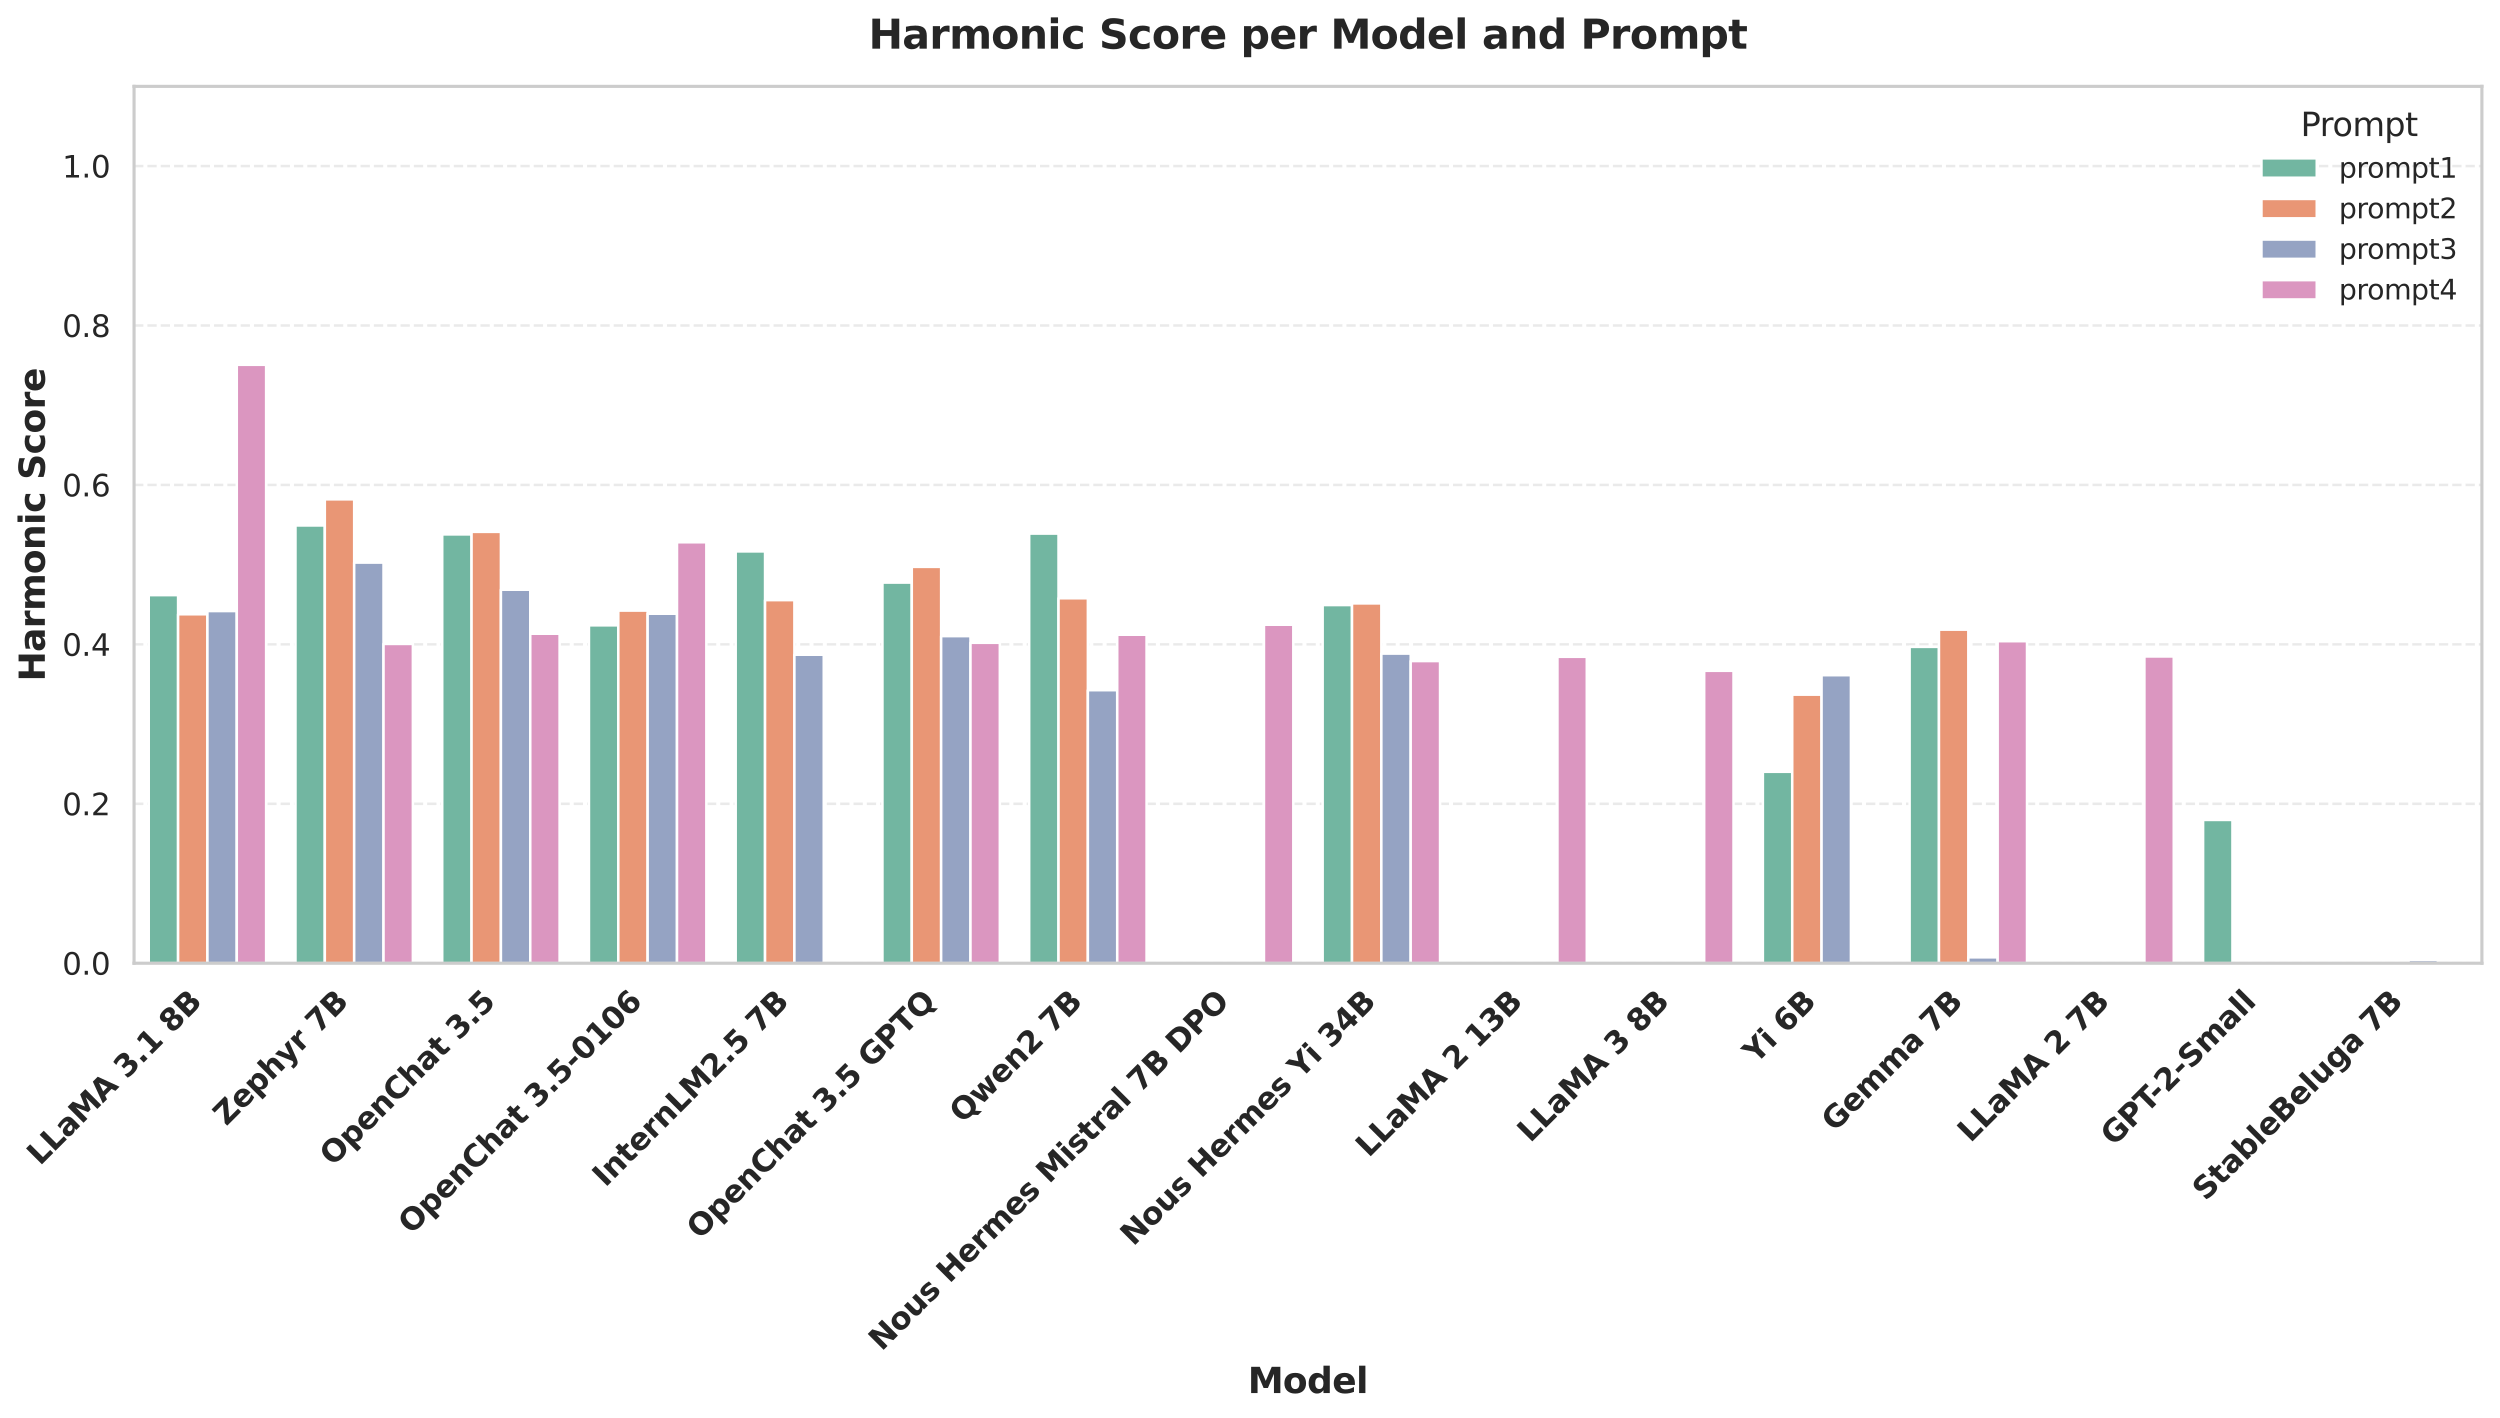<?xml version="1.0" encoding="utf-8" standalone="no"?>
<!DOCTYPE svg PUBLIC "-//W3C//DTD SVG 1.1//EN"
  "http://www.w3.org/Graphics/SVG/1.1/DTD/svg11.dtd">
<svg xmlns:xlink="http://www.w3.org/1999/xlink" width="994.54pt" height="564.295pt" viewBox="0 0 994.54 564.295" xmlns="http://www.w3.org/2000/svg" version="1.1">
 <defs>
  <style type="text/css">*{stroke-linejoin: round; stroke-linecap: butt}</style>
 </defs>
 <g id="figure_1">
  <g id="patch_1">
   <path d="M 0 564.295 
L 994.54 564.295 
L 994.54 0 
L 0 0 
z
" style="fill: #ffffff"/>
  </g>
  <g id="axes_1">
   <g id="patch_2">
    <path d="M 53.333 383.181 
L 987.34 383.181 
L 987.34 34.358 
L 53.333 34.358 
z
" style="fill: #ffffff"/>
   </g>
   <g id="matplotlib.axis_1">
    <g id="xtick_1">
     <g id="text_1">
      <!-- LLaMA 3.1 8B -->
      <g style="fill: #262626" transform="translate(15.895 463.989) rotate(-45) scale(0.12 -0.12)">
       <defs>
        <path id="DejaVuSans-Bold-4c" d="M 588 4666 
L 1791 4666 
L 1791 909 
L 3903 909 
L 3903 0 
L 588 0 
L 588 4666 
z
" transform="scale(0.016)"/>
        <path id="DejaVuSans-Bold-61" d="M 2106 1575 
Q 1756 1575 1579 1456 
Q 1403 1338 1403 1106 
Q 1403 894 1545 773 
Q 1688 653 1941 653 
Q 2256 653 2472 879 
Q 2688 1106 2688 1447 
L 2688 1575 
L 2106 1575 
z
M 3816 1997 
L 3816 0 
L 2688 0 
L 2688 519 
Q 2463 200 2181 54 
Q 1900 -91 1497 -91 
Q 953 -91 614 226 
Q 275 544 275 1050 
Q 275 1666 698 1953 
Q 1122 2241 2028 2241 
L 2688 2241 
L 2688 2328 
Q 2688 2594 2478 2717 
Q 2269 2841 1825 2841 
Q 1466 2841 1156 2769 
Q 847 2697 581 2553 
L 581 3406 
Q 941 3494 1303 3539 
Q 1666 3584 2028 3584 
Q 2975 3584 3395 3211 
Q 3816 2838 3816 1997 
z
" transform="scale(0.016)"/>
        <path id="DejaVuSans-Bold-4d" d="M 588 4666 
L 2119 4666 
L 3181 2169 
L 4250 4666 
L 5778 4666 
L 5778 0 
L 4641 0 
L 4641 3413 
L 3566 897 
L 2803 897 
L 1728 3413 
L 1728 0 
L 588 0 
L 588 4666 
z
" transform="scale(0.016)"/>
        <path id="DejaVuSans-Bold-41" d="M 3419 850 
L 1538 850 
L 1241 0 
L 31 0 
L 1759 4666 
L 3194 4666 
L 4922 0 
L 3713 0 
L 3419 850 
z
M 1838 1716 
L 3116 1716 
L 2478 3572 
L 1838 1716 
z
" transform="scale(0.016)"/>
        <path id="DejaVuSans-Bold-20" transform="scale(0.016)"/>
        <path id="DejaVuSans-Bold-33" d="M 2981 2516 
Q 3453 2394 3698 2092 
Q 3944 1791 3944 1325 
Q 3944 631 3412 270 
Q 2881 -91 1863 -91 
Q 1503 -91 1142 -33 
Q 781 25 428 141 
L 428 1069 
Q 766 900 1098 814 
Q 1431 728 1753 728 
Q 2231 728 2486 893 
Q 2741 1059 2741 1369 
Q 2741 1688 2480 1852 
Q 2219 2016 1709 2016 
L 1228 2016 
L 1228 2791 
L 1734 2791 
Q 2188 2791 2409 2933 
Q 2631 3075 2631 3366 
Q 2631 3634 2415 3781 
Q 2200 3928 1806 3928 
Q 1516 3928 1219 3862 
Q 922 3797 628 3669 
L 628 4550 
Q 984 4650 1334 4700 
Q 1684 4750 2022 4750 
Q 2931 4750 3382 4451 
Q 3834 4153 3834 3553 
Q 3834 3144 3618 2883 
Q 3403 2622 2981 2516 
z
" transform="scale(0.016)"/>
        <path id="DejaVuSans-Bold-2e" d="M 653 1209 
L 1778 1209 
L 1778 0 
L 653 0 
L 653 1209 
z
" transform="scale(0.016)"/>
        <path id="DejaVuSans-Bold-31" d="M 750 831 
L 1813 831 
L 1813 3847 
L 722 3622 
L 722 4441 
L 1806 4666 
L 2950 4666 
L 2950 831 
L 4013 831 
L 4013 0 
L 750 0 
L 750 831 
z
" transform="scale(0.016)"/>
        <path id="DejaVuSans-Bold-38" d="M 2228 2088 
Q 1891 2088 1709 1903 
Q 1528 1719 1528 1375 
Q 1528 1031 1709 848 
Q 1891 666 2228 666 
Q 2563 666 2741 848 
Q 2919 1031 2919 1375 
Q 2919 1722 2741 1905 
Q 2563 2088 2228 2088 
z
M 1350 2484 
Q 925 2613 709 2878 
Q 494 3144 494 3541 
Q 494 4131 934 4440 
Q 1375 4750 2228 4750 
Q 3075 4750 3515 4442 
Q 3956 4134 3956 3541 
Q 3956 3144 3739 2878 
Q 3522 2613 3097 2484 
Q 3572 2353 3814 2058 
Q 4056 1763 4056 1313 
Q 4056 619 3595 264 
Q 3134 -91 2228 -91 
Q 1319 -91 855 264 
Q 391 619 391 1313 
Q 391 1763 633 2058 
Q 875 2353 1350 2484 
z
M 1631 3419 
Q 1631 3141 1786 2991 
Q 1941 2841 2228 2841 
Q 2509 2841 2662 2991 
Q 2816 3141 2816 3419 
Q 2816 3697 2662 3845 
Q 2509 3994 2228 3994 
Q 1941 3994 1786 3844 
Q 1631 3694 1631 3419 
z
" transform="scale(0.016)"/>
        <path id="DejaVuSans-Bold-42" d="M 2456 2859 
Q 2741 2859 2887 2984 
Q 3034 3109 3034 3353 
Q 3034 3594 2887 3720 
Q 2741 3847 2456 3847 
L 1791 3847 
L 1791 2859 
L 2456 2859 
z
M 2497 819 
Q 2859 819 3042 972 
Q 3225 1125 3225 1434 
Q 3225 1738 3044 1889 
Q 2863 2041 2497 2041 
L 1791 2041 
L 1791 819 
L 2497 819 
z
M 3616 2497 
Q 4003 2384 4215 2081 
Q 4428 1778 4428 1338 
Q 4428 663 3972 331 
Q 3516 0 2584 0 
L 588 0 
L 588 4666 
L 2394 4666 
Q 3366 4666 3802 4372 
Q 4238 4078 4238 3431 
Q 4238 3091 4078 2852 
Q 3919 2613 3616 2497 
z
" transform="scale(0.016)"/>
       </defs>
       <use xlink:href="#DejaVuSans-Bold-4c"/>
       <use xlink:href="#DejaVuSans-Bold-4c" transform="translate(63.721 0)"/>
       <use xlink:href="#DejaVuSans-Bold-61" transform="translate(127.441 0)"/>
       <use xlink:href="#DejaVuSans-Bold-4d" transform="translate(194.922 0)"/>
       <use xlink:href="#DejaVuSans-Bold-41" transform="translate(294.434 0)"/>
       <use xlink:href="#DejaVuSans-Bold-20" transform="translate(371.826 0)"/>
       <use xlink:href="#DejaVuSans-Bold-33" transform="translate(406.641 0)"/>
       <use xlink:href="#DejaVuSans-Bold-2e" transform="translate(476.221 0)"/>
       <use xlink:href="#DejaVuSans-Bold-31" transform="translate(514.209 0)"/>
       <use xlink:href="#DejaVuSans-Bold-20" transform="translate(583.789 0)"/>
       <use xlink:href="#DejaVuSans-Bold-38" transform="translate(618.604 0)"/>
       <use xlink:href="#DejaVuSans-Bold-42" transform="translate(688.184 0)"/>
      </g>
     </g>
    </g>
    <g id="xtick_2">
     <g id="text_2">
      <!-- Zephyr 7B -->
      <g style="fill: #262626" transform="translate(90.002 448.192) rotate(-45) scale(0.12 -0.12)">
       <defs>
        <path id="DejaVuSans-Bold-5a" d="M 359 4666 
L 4281 4666 
L 4281 3938 
L 1778 909 
L 4353 909 
L 4353 0 
L 288 0 
L 288 728 
L 2791 3756 
L 359 3756 
L 359 4666 
z
" transform="scale(0.016)"/>
        <path id="DejaVuSans-Bold-65" d="M 4031 1759 
L 4031 1441 
L 1416 1441 
Q 1456 1047 1700 850 
Q 1944 653 2381 653 
Q 2734 653 3104 758 
Q 3475 863 3866 1075 
L 3866 213 
Q 3469 63 3072 -14 
Q 2675 -91 2278 -91 
Q 1328 -91 801 392 
Q 275 875 275 1747 
Q 275 2603 792 3093 
Q 1309 3584 2216 3584 
Q 3041 3584 3536 3087 
Q 4031 2591 4031 1759 
z
M 2881 2131 
Q 2881 2450 2695 2645 
Q 2509 2841 2209 2841 
Q 1884 2841 1681 2658 
Q 1478 2475 1428 2131 
L 2881 2131 
z
" transform="scale(0.016)"/>
        <path id="DejaVuSans-Bold-70" d="M 1656 506 
L 1656 -1331 
L 538 -1331 
L 538 3500 
L 1656 3500 
L 1656 2988 
Q 1888 3294 2169 3439 
Q 2450 3584 2816 3584 
Q 3463 3584 3878 3070 
Q 4294 2556 4294 1747 
Q 4294 938 3878 423 
Q 3463 -91 2816 -91 
Q 2450 -91 2169 54 
Q 1888 200 1656 506 
z
M 2400 2772 
Q 2041 2772 1848 2508 
Q 1656 2244 1656 1747 
Q 1656 1250 1848 986 
Q 2041 722 2400 722 
Q 2759 722 2948 984 
Q 3138 1247 3138 1747 
Q 3138 2247 2948 2509 
Q 2759 2772 2400 2772 
z
" transform="scale(0.016)"/>
        <path id="DejaVuSans-Bold-68" d="M 4056 2131 
L 4056 0 
L 2931 0 
L 2931 347 
L 2931 1625 
Q 2931 2084 2911 2256 
Q 2891 2428 2841 2509 
Q 2775 2619 2662 2680 
Q 2550 2741 2406 2741 
Q 2056 2741 1856 2470 
Q 1656 2200 1656 1722 
L 1656 0 
L 538 0 
L 538 4863 
L 1656 4863 
L 1656 2988 
Q 1909 3294 2193 3439 
Q 2478 3584 2822 3584 
Q 3428 3584 3742 3212 
Q 4056 2841 4056 2131 
z
" transform="scale(0.016)"/>
        <path id="DejaVuSans-Bold-79" d="M 78 3500 
L 1197 3500 
L 2138 1125 
L 2938 3500 
L 4056 3500 
L 2584 -331 
Q 2363 -916 2067 -1148 
Q 1772 -1381 1288 -1381 
L 641 -1381 
L 641 -647 
L 991 -647 
Q 1275 -647 1404 -556 
Q 1534 -466 1606 -231 
L 1638 -134 
L 78 3500 
z
" transform="scale(0.016)"/>
        <path id="DejaVuSans-Bold-72" d="M 3138 2547 
Q 2991 2616 2845 2648 
Q 2700 2681 2553 2681 
Q 2122 2681 1889 2404 
Q 1656 2128 1656 1613 
L 1656 0 
L 538 0 
L 538 3500 
L 1656 3500 
L 1656 2925 
Q 1872 3269 2151 3426 
Q 2431 3584 2822 3584 
Q 2878 3584 2943 3579 
Q 3009 3575 3134 3559 
L 3138 2547 
z
" transform="scale(0.016)"/>
        <path id="DejaVuSans-Bold-37" d="M 428 4666 
L 3944 4666 
L 3944 3988 
L 2125 0 
L 953 0 
L 2675 3781 
L 428 3781 
L 428 4666 
z
" transform="scale(0.016)"/>
       </defs>
       <use xlink:href="#DejaVuSans-Bold-5a"/>
       <use xlink:href="#DejaVuSans-Bold-65" transform="translate(72.51 0)"/>
       <use xlink:href="#DejaVuSans-Bold-70" transform="translate(140.332 0)"/>
       <use xlink:href="#DejaVuSans-Bold-68" transform="translate(211.914 0)"/>
       <use xlink:href="#DejaVuSans-Bold-79" transform="translate(283.105 0)"/>
       <use xlink:href="#DejaVuSans-Bold-72" transform="translate(348.291 0)"/>
       <use xlink:href="#DejaVuSans-Bold-20" transform="translate(397.607 0)"/>
       <use xlink:href="#DejaVuSans-Bold-37" transform="translate(432.422 0)"/>
       <use xlink:href="#DejaVuSans-Bold-42" transform="translate(502.002 0)"/>
      </g>
     </g>
    </g>
    <g id="xtick_3">
     <g id="text_3">
      <!-- OpenChat 3.5 -->
      <g style="fill: #262626" transform="translate(132.389 464.246) rotate(-45) scale(0.12 -0.12)">
       <defs>
        <path id="DejaVuSans-Bold-4f" d="M 2719 3878 
Q 2169 3878 1866 3472 
Q 1563 3066 1563 2328 
Q 1563 1594 1866 1187 
Q 2169 781 2719 781 
Q 3272 781 3575 1187 
Q 3878 1594 3878 2328 
Q 3878 3066 3575 3472 
Q 3272 3878 2719 3878 
z
M 2719 4750 
Q 3844 4750 4481 4106 
Q 5119 3463 5119 2328 
Q 5119 1197 4481 553 
Q 3844 -91 2719 -91 
Q 1597 -91 958 553 
Q 319 1197 319 2328 
Q 319 3463 958 4106 
Q 1597 4750 2719 4750 
z
" transform="scale(0.016)"/>
        <path id="DejaVuSans-Bold-6e" d="M 4056 2131 
L 4056 0 
L 2931 0 
L 2931 347 
L 2931 1631 
Q 2931 2084 2911 2256 
Q 2891 2428 2841 2509 
Q 2775 2619 2662 2680 
Q 2550 2741 2406 2741 
Q 2056 2741 1856 2470 
Q 1656 2200 1656 1722 
L 1656 0 
L 538 0 
L 538 3500 
L 1656 3500 
L 1656 2988 
Q 1909 3294 2193 3439 
Q 2478 3584 2822 3584 
Q 3428 3584 3742 3212 
Q 4056 2841 4056 2131 
z
" transform="scale(0.016)"/>
        <path id="DejaVuSans-Bold-43" d="M 4288 256 
Q 3956 84 3597 -3 
Q 3238 -91 2847 -91 
Q 1681 -91 1000 561 
Q 319 1213 319 2328 
Q 319 3447 1000 4098 
Q 1681 4750 2847 4750 
Q 3238 4750 3597 4662 
Q 3956 4575 4288 4403 
L 4288 3438 
Q 3953 3666 3628 3772 
Q 3303 3878 2944 3878 
Q 2300 3878 1931 3465 
Q 1563 3053 1563 2328 
Q 1563 1606 1931 1193 
Q 2300 781 2944 781 
Q 3303 781 3628 887 
Q 3953 994 4288 1222 
L 4288 256 
z
" transform="scale(0.016)"/>
        <path id="DejaVuSans-Bold-74" d="M 1759 4494 
L 1759 3500 
L 2913 3500 
L 2913 2700 
L 1759 2700 
L 1759 1216 
Q 1759 972 1856 886 
Q 1953 800 2241 800 
L 2816 800 
L 2816 0 
L 1856 0 
Q 1194 0 917 276 
Q 641 553 641 1216 
L 641 2700 
L 84 2700 
L 84 3500 
L 641 3500 
L 641 4494 
L 1759 4494 
z
" transform="scale(0.016)"/>
        <path id="DejaVuSans-Bold-35" d="M 678 4666 
L 3669 4666 
L 3669 3781 
L 1638 3781 
L 1638 3059 
Q 1775 3097 1914 3117 
Q 2053 3138 2203 3138 
Q 3056 3138 3531 2711 
Q 4006 2284 4006 1522 
Q 4006 766 3489 337 
Q 2972 -91 2053 -91 
Q 1656 -91 1267 -14 
Q 878 63 494 219 
L 494 1166 
Q 875 947 1217 837 
Q 1559 728 1863 728 
Q 2300 728 2551 942 
Q 2803 1156 2803 1522 
Q 2803 1891 2551 2103 
Q 2300 2316 1863 2316 
Q 1603 2316 1309 2248 
Q 1016 2181 678 2041 
L 678 4666 
z
" transform="scale(0.016)"/>
       </defs>
       <use xlink:href="#DejaVuSans-Bold-4f"/>
       <use xlink:href="#DejaVuSans-Bold-70" transform="translate(85.01 0)"/>
       <use xlink:href="#DejaVuSans-Bold-65" transform="translate(156.592 0)"/>
       <use xlink:href="#DejaVuSans-Bold-6e" transform="translate(224.414 0)"/>
       <use xlink:href="#DejaVuSans-Bold-43" transform="translate(295.605 0)"/>
       <use xlink:href="#DejaVuSans-Bold-68" transform="translate(368.994 0)"/>
       <use xlink:href="#DejaVuSans-Bold-61" transform="translate(440.186 0)"/>
       <use xlink:href="#DejaVuSans-Bold-74" transform="translate(507.666 0)"/>
       <use xlink:href="#DejaVuSans-Bold-20" transform="translate(555.469 0)"/>
       <use xlink:href="#DejaVuSans-Bold-33" transform="translate(590.283 0)"/>
       <use xlink:href="#DejaVuSans-Bold-2e" transform="translate(659.863 0)"/>
       <use xlink:href="#DejaVuSans-Bold-35" transform="translate(697.852 0)"/>
      </g>
     </g>
    </g>
    <g id="xtick_4">
     <g id="text_4">
      <!-- OpenChat 3.5-0106 -->
      <g style="fill: #262626" transform="translate(163.628 491.383) rotate(-45) scale(0.12 -0.12)">
       <defs>
        <path id="DejaVuSans-Bold-2d" d="M 347 2297 
L 2309 2297 
L 2309 1388 
L 347 1388 
L 347 2297 
z
" transform="scale(0.016)"/>
        <path id="DejaVuSans-Bold-30" d="M 2944 2338 
Q 2944 3213 2780 3570 
Q 2616 3928 2228 3928 
Q 1841 3928 1675 3570 
Q 1509 3213 1509 2338 
Q 1509 1453 1675 1090 
Q 1841 728 2228 728 
Q 2613 728 2778 1090 
Q 2944 1453 2944 2338 
z
M 4147 2328 
Q 4147 1169 3647 539 
Q 3147 -91 2228 -91 
Q 1306 -91 806 539 
Q 306 1169 306 2328 
Q 306 3491 806 4120 
Q 1306 4750 2228 4750 
Q 3147 4750 3647 4120 
Q 4147 3491 4147 2328 
z
" transform="scale(0.016)"/>
        <path id="DejaVuSans-Bold-36" d="M 2316 2303 
Q 2000 2303 1842 2098 
Q 1684 1894 1684 1484 
Q 1684 1075 1842 870 
Q 2000 666 2316 666 
Q 2634 666 2792 870 
Q 2950 1075 2950 1484 
Q 2950 1894 2792 2098 
Q 2634 2303 2316 2303 
z
M 3803 4544 
L 3803 3681 
Q 3506 3822 3243 3889 
Q 2981 3956 2731 3956 
Q 2194 3956 1894 3657 
Q 1594 3359 1544 2772 
Q 1750 2925 1990 3001 
Q 2231 3078 2516 3078 
Q 3231 3078 3670 2659 
Q 4109 2241 4109 1563 
Q 4109 813 3618 361 
Q 3128 -91 2303 -91 
Q 1394 -91 895 523 
Q 397 1138 397 2266 
Q 397 3422 980 4083 
Q 1563 4744 2578 4744 
Q 2900 4744 3203 4694 
Q 3506 4644 3803 4544 
z
" transform="scale(0.016)"/>
       </defs>
       <use xlink:href="#DejaVuSans-Bold-4f"/>
       <use xlink:href="#DejaVuSans-Bold-70" transform="translate(85.01 0)"/>
       <use xlink:href="#DejaVuSans-Bold-65" transform="translate(156.592 0)"/>
       <use xlink:href="#DejaVuSans-Bold-6e" transform="translate(224.414 0)"/>
       <use xlink:href="#DejaVuSans-Bold-43" transform="translate(295.605 0)"/>
       <use xlink:href="#DejaVuSans-Bold-68" transform="translate(368.994 0)"/>
       <use xlink:href="#DejaVuSans-Bold-61" transform="translate(440.186 0)"/>
       <use xlink:href="#DejaVuSans-Bold-74" transform="translate(507.666 0)"/>
       <use xlink:href="#DejaVuSans-Bold-20" transform="translate(555.469 0)"/>
       <use xlink:href="#DejaVuSans-Bold-33" transform="translate(590.283 0)"/>
       <use xlink:href="#DejaVuSans-Bold-2e" transform="translate(659.863 0)"/>
       <use xlink:href="#DejaVuSans-Bold-35" transform="translate(697.852 0)"/>
       <use xlink:href="#DejaVuSans-Bold-2d" transform="translate(767.432 0)"/>
       <use xlink:href="#DejaVuSans-Bold-30" transform="translate(808.936 0)"/>
       <use xlink:href="#DejaVuSans-Bold-31" transform="translate(878.516 0)"/>
       <use xlink:href="#DejaVuSans-Bold-30" transform="translate(948.096 0)"/>
       <use xlink:href="#DejaVuSans-Bold-36" transform="translate(1017.676 0)"/>
      </g>
     </g>
    </g>
    <g id="xtick_5">
     <g id="text_5">
      <!-- InternLM2.5 7B -->
      <g style="fill: #262626" transform="translate(240.818 472.569) rotate(-45) scale(0.12 -0.12)">
       <defs>
        <path id="DejaVuSans-Bold-49" d="M 588 4666 
L 1791 4666 
L 1791 0 
L 588 0 
L 588 4666 
z
" transform="scale(0.016)"/>
        <path id="DejaVuSans-Bold-32" d="M 1844 884 
L 3897 884 
L 3897 0 
L 506 0 
L 506 884 
L 2209 2388 
Q 2438 2594 2547 2791 
Q 2656 2988 2656 3200 
Q 2656 3528 2436 3728 
Q 2216 3928 1850 3928 
Q 1569 3928 1234 3808 
Q 900 3688 519 3450 
L 519 4475 
Q 925 4609 1322 4679 
Q 1719 4750 2100 4750 
Q 2938 4750 3402 4381 
Q 3866 4013 3866 3353 
Q 3866 2972 3669 2642 
Q 3472 2313 2841 1759 
L 1844 884 
z
" transform="scale(0.016)"/>
       </defs>
       <use xlink:href="#DejaVuSans-Bold-49"/>
       <use xlink:href="#DejaVuSans-Bold-6e" transform="translate(37.207 0)"/>
       <use xlink:href="#DejaVuSans-Bold-74" transform="translate(108.398 0)"/>
       <use xlink:href="#DejaVuSans-Bold-65" transform="translate(156.201 0)"/>
       <use xlink:href="#DejaVuSans-Bold-72" transform="translate(224.023 0)"/>
       <use xlink:href="#DejaVuSans-Bold-6e" transform="translate(273.34 0)"/>
       <use xlink:href="#DejaVuSans-Bold-4c" transform="translate(344.531 0)"/>
       <use xlink:href="#DejaVuSans-Bold-4d" transform="translate(408.252 0)"/>
       <use xlink:href="#DejaVuSans-Bold-32" transform="translate(507.764 0)"/>
       <use xlink:href="#DejaVuSans-Bold-2e" transform="translate(577.344 0)"/>
       <use xlink:href="#DejaVuSans-Bold-35" transform="translate(615.332 0)"/>
       <use xlink:href="#DejaVuSans-Bold-20" transform="translate(684.912 0)"/>
       <use xlink:href="#DejaVuSans-Bold-37" transform="translate(719.727 0)"/>
       <use xlink:href="#DejaVuSans-Bold-42" transform="translate(789.307 0)"/>
      </g>
     </g>
    </g>
    <g id="xtick_6">
     <g id="text_6">
      <!-- OpenChat 3.5 GPTQ -->
      <g style="fill: #262626" transform="translate(278.375 493.387) rotate(-45) scale(0.12 -0.12)">
       <defs>
        <path id="DejaVuSans-Bold-47" d="M 4781 347 
Q 4331 128 3847 18 
Q 3363 -91 2847 -91 
Q 1681 -91 1000 561 
Q 319 1213 319 2328 
Q 319 3456 1012 4103 
Q 1706 4750 2913 4750 
Q 3378 4750 3804 4662 
Q 4231 4575 4609 4403 
L 4609 3438 
Q 4219 3659 3833 3768 
Q 3447 3878 3059 3878 
Q 2341 3878 1952 3476 
Q 1563 3075 1563 2328 
Q 1563 1588 1938 1184 
Q 2313 781 3003 781 
Q 3191 781 3352 804 
Q 3513 828 3641 878 
L 3641 1784 
L 2906 1784 
L 2906 2591 
L 4781 2591 
L 4781 347 
z
" transform="scale(0.016)"/>
        <path id="DejaVuSans-Bold-50" d="M 588 4666 
L 2584 4666 
Q 3475 4666 3951 4270 
Q 4428 3875 4428 3144 
Q 4428 2409 3951 2014 
Q 3475 1619 2584 1619 
L 1791 1619 
L 1791 0 
L 588 0 
L 588 4666 
z
M 1791 3794 
L 1791 2491 
L 2456 2491 
Q 2806 2491 2997 2661 
Q 3188 2831 3188 3144 
Q 3188 3456 2997 3625 
Q 2806 3794 2456 3794 
L 1791 3794 
z
" transform="scale(0.016)"/>
        <path id="DejaVuSans-Bold-54" d="M 31 4666 
L 4331 4666 
L 4331 3756 
L 2784 3756 
L 2784 0 
L 1581 0 
L 1581 3756 
L 31 3756 
L 31 4666 
z
" transform="scale(0.016)"/>
        <path id="DejaVuSans-Bold-51" d="M 2847 -84 
L 2753 -84 
Q 1600 -84 959 553 
Q 319 1191 319 2328 
Q 319 3463 958 4106 
Q 1597 4750 2719 4750 
Q 3853 4750 4486 4112 
Q 5119 3475 5119 2328 
Q 5119 1541 4783 972 
Q 4447 403 3816 116 
L 4756 -934 
L 3609 -934 
L 2847 -84 
z
M 2719 3878 
Q 2169 3878 1866 3472 
Q 1563 3066 1563 2328 
Q 1563 1578 1859 1179 
Q 2156 781 2719 781 
Q 3272 781 3575 1187 
Q 3878 1594 3878 2328 
Q 3878 3066 3575 3472 
Q 3272 3878 2719 3878 
z
" transform="scale(0.016)"/>
       </defs>
       <use xlink:href="#DejaVuSans-Bold-4f"/>
       <use xlink:href="#DejaVuSans-Bold-70" transform="translate(85.01 0)"/>
       <use xlink:href="#DejaVuSans-Bold-65" transform="translate(156.592 0)"/>
       <use xlink:href="#DejaVuSans-Bold-6e" transform="translate(224.414 0)"/>
       <use xlink:href="#DejaVuSans-Bold-43" transform="translate(295.605 0)"/>
       <use xlink:href="#DejaVuSans-Bold-68" transform="translate(368.994 0)"/>
       <use xlink:href="#DejaVuSans-Bold-61" transform="translate(440.186 0)"/>
       <use xlink:href="#DejaVuSans-Bold-74" transform="translate(507.666 0)"/>
       <use xlink:href="#DejaVuSans-Bold-20" transform="translate(555.469 0)"/>
       <use xlink:href="#DejaVuSans-Bold-33" transform="translate(590.283 0)"/>
       <use xlink:href="#DejaVuSans-Bold-2e" transform="translate(659.863 0)"/>
       <use xlink:href="#DejaVuSans-Bold-35" transform="translate(697.852 0)"/>
       <use xlink:href="#DejaVuSans-Bold-20" transform="translate(767.432 0)"/>
       <use xlink:href="#DejaVuSans-Bold-47" transform="translate(802.246 0)"/>
       <use xlink:href="#DejaVuSans-Bold-50" transform="translate(884.326 0)"/>
       <use xlink:href="#DejaVuSans-Bold-54" transform="translate(957.617 0)"/>
       <use xlink:href="#DejaVuSans-Bold-51" transform="translate(1025.83 0)"/>
      </g>
     </g>
    </g>
    <g id="xtick_7">
     <g id="text_7">
      <!-- Qwen2 7B -->
      <g style="fill: #262626" transform="translate(382.93 447.207) rotate(-45) scale(0.12 -0.12)">
       <defs>
        <path id="DejaVuSans-Bold-77" d="M 225 3500 
L 1313 3500 
L 1900 1088 
L 2491 3500 
L 3425 3500 
L 4013 1113 
L 4603 3500 
L 5691 3500 
L 4769 0 
L 3547 0 
L 2956 2406 
L 2369 0 
L 1147 0 
L 225 3500 
z
" transform="scale(0.016)"/>
       </defs>
       <use xlink:href="#DejaVuSans-Bold-51"/>
       <use xlink:href="#DejaVuSans-Bold-77" transform="translate(85.01 0)"/>
       <use xlink:href="#DejaVuSans-Bold-65" transform="translate(177.393 0)"/>
       <use xlink:href="#DejaVuSans-Bold-6e" transform="translate(245.215 0)"/>
       <use xlink:href="#DejaVuSans-Bold-32" transform="translate(316.406 0)"/>
       <use xlink:href="#DejaVuSans-Bold-20" transform="translate(385.986 0)"/>
       <use xlink:href="#DejaVuSans-Bold-37" transform="translate(420.801 0)"/>
       <use xlink:href="#DejaVuSans-Bold-42" transform="translate(490.381 0)"/>
      </g>
     </g>
    </g>
    <g id="xtick_8">
     <g id="text_8">
      <!-- Nous Hermes Mistral 7B DPO -->
      <g style="fill: #262626" transform="translate(350.732 537.781) rotate(-45) scale(0.12 -0.12)">
       <defs>
        <path id="DejaVuSans-Bold-4e" d="M 588 4666 
L 1931 4666 
L 3628 1466 
L 3628 4666 
L 4769 4666 
L 4769 0 
L 3425 0 
L 1728 3200 
L 1728 0 
L 588 0 
L 588 4666 
z
" transform="scale(0.016)"/>
        <path id="DejaVuSans-Bold-6f" d="M 2203 2784 
Q 1831 2784 1636 2517 
Q 1441 2250 1441 1747 
Q 1441 1244 1636 976 
Q 1831 709 2203 709 
Q 2569 709 2762 976 
Q 2956 1244 2956 1747 
Q 2956 2250 2762 2517 
Q 2569 2784 2203 2784 
z
M 2203 3584 
Q 3106 3584 3614 3096 
Q 4122 2609 4122 1747 
Q 4122 884 3614 396 
Q 3106 -91 2203 -91 
Q 1297 -91 786 396 
Q 275 884 275 1747 
Q 275 2609 786 3096 
Q 1297 3584 2203 3584 
z
" transform="scale(0.016)"/>
        <path id="DejaVuSans-Bold-75" d="M 500 1363 
L 500 3500 
L 1625 3500 
L 1625 3150 
Q 1625 2866 1622 2436 
Q 1619 2006 1619 1863 
Q 1619 1441 1641 1255 
Q 1663 1069 1716 984 
Q 1784 875 1895 815 
Q 2006 756 2150 756 
Q 2500 756 2700 1025 
Q 2900 1294 2900 1772 
L 2900 3500 
L 4019 3500 
L 4019 0 
L 2900 0 
L 2900 506 
Q 2647 200 2364 54 
Q 2081 -91 1741 -91 
Q 1134 -91 817 281 
Q 500 653 500 1363 
z
" transform="scale(0.016)"/>
        <path id="DejaVuSans-Bold-73" d="M 3272 3391 
L 3272 2541 
Q 2913 2691 2578 2766 
Q 2244 2841 1947 2841 
Q 1628 2841 1473 2761 
Q 1319 2681 1319 2516 
Q 1319 2381 1436 2309 
Q 1553 2238 1856 2203 
L 2053 2175 
Q 2913 2066 3209 1816 
Q 3506 1566 3506 1031 
Q 3506 472 3093 190 
Q 2681 -91 1863 -91 
Q 1516 -91 1145 -36 
Q 775 19 384 128 
L 384 978 
Q 719 816 1070 734 
Q 1422 653 1784 653 
Q 2113 653 2278 743 
Q 2444 834 2444 1013 
Q 2444 1163 2330 1236 
Q 2216 1309 1875 1350 
L 1678 1375 
Q 931 1469 631 1722 
Q 331 1975 331 2491 
Q 331 3047 712 3315 
Q 1094 3584 1881 3584 
Q 2191 3584 2531 3537 
Q 2872 3491 3272 3391 
z
" transform="scale(0.016)"/>
        <path id="DejaVuSans-Bold-48" d="M 588 4666 
L 1791 4666 
L 1791 2888 
L 3566 2888 
L 3566 4666 
L 4769 4666 
L 4769 0 
L 3566 0 
L 3566 1978 
L 1791 1978 
L 1791 0 
L 588 0 
L 588 4666 
z
" transform="scale(0.016)"/>
        <path id="DejaVuSans-Bold-6d" d="M 3781 2919 
Q 3994 3244 4286 3414 
Q 4578 3584 4928 3584 
Q 5531 3584 5847 3212 
Q 6163 2841 6163 2131 
L 6163 0 
L 5038 0 
L 5038 1825 
Q 5041 1866 5042 1909 
Q 5044 1953 5044 2034 
Q 5044 2406 4934 2573 
Q 4825 2741 4581 2741 
Q 4263 2741 4089 2478 
Q 3916 2216 3909 1719 
L 3909 0 
L 2784 0 
L 2784 1825 
Q 2784 2406 2684 2573 
Q 2584 2741 2328 2741 
Q 2006 2741 1831 2477 
Q 1656 2213 1656 1722 
L 1656 0 
L 531 0 
L 531 3500 
L 1656 3500 
L 1656 2988 
Q 1863 3284 2130 3434 
Q 2397 3584 2719 3584 
Q 3081 3584 3359 3409 
Q 3638 3234 3781 2919 
z
" transform="scale(0.016)"/>
        <path id="DejaVuSans-Bold-69" d="M 538 3500 
L 1656 3500 
L 1656 0 
L 538 0 
L 538 3500 
z
M 538 4863 
L 1656 4863 
L 1656 3950 
L 538 3950 
L 538 4863 
z
" transform="scale(0.016)"/>
        <path id="DejaVuSans-Bold-6c" d="M 538 4863 
L 1656 4863 
L 1656 0 
L 538 0 
L 538 4863 
z
" transform="scale(0.016)"/>
        <path id="DejaVuSans-Bold-44" d="M 1791 3756 
L 1791 909 
L 2222 909 
Q 2959 909 3348 1275 
Q 3738 1641 3738 2338 
Q 3738 3031 3350 3393 
Q 2963 3756 2222 3756 
L 1791 3756 
z
M 588 4666 
L 1856 4666 
Q 2919 4666 3439 4514 
Q 3959 4363 4331 4000 
Q 4659 3684 4818 3271 
Q 4978 2859 4978 2338 
Q 4978 1809 4818 1395 
Q 4659 981 4331 666 
Q 3956 303 3431 151 
Q 2906 0 1856 0 
L 588 0 
L 588 4666 
z
" transform="scale(0.016)"/>
       </defs>
       <use xlink:href="#DejaVuSans-Bold-4e"/>
       <use xlink:href="#DejaVuSans-Bold-6f" transform="translate(83.691 0)"/>
       <use xlink:href="#DejaVuSans-Bold-75" transform="translate(152.393 0)"/>
       <use xlink:href="#DejaVuSans-Bold-73" transform="translate(223.584 0)"/>
       <use xlink:href="#DejaVuSans-Bold-20" transform="translate(283.105 0)"/>
       <use xlink:href="#DejaVuSans-Bold-48" transform="translate(317.92 0)"/>
       <use xlink:href="#DejaVuSans-Bold-65" transform="translate(401.611 0)"/>
       <use xlink:href="#DejaVuSans-Bold-72" transform="translate(469.434 0)"/>
       <use xlink:href="#DejaVuSans-Bold-6d" transform="translate(518.75 0)"/>
       <use xlink:href="#DejaVuSans-Bold-65" transform="translate(622.949 0)"/>
       <use xlink:href="#DejaVuSans-Bold-73" transform="translate(690.771 0)"/>
       <use xlink:href="#DejaVuSans-Bold-20" transform="translate(750.293 0)"/>
       <use xlink:href="#DejaVuSans-Bold-4d" transform="translate(785.107 0)"/>
       <use xlink:href="#DejaVuSans-Bold-69" transform="translate(884.619 0)"/>
       <use xlink:href="#DejaVuSans-Bold-73" transform="translate(918.896 0)"/>
       <use xlink:href="#DejaVuSans-Bold-74" transform="translate(978.418 0)"/>
       <use xlink:href="#DejaVuSans-Bold-72" transform="translate(1026.221 0)"/>
       <use xlink:href="#DejaVuSans-Bold-61" transform="translate(1075.537 0)"/>
       <use xlink:href="#DejaVuSans-Bold-6c" transform="translate(1143.018 0)"/>
       <use xlink:href="#DejaVuSans-Bold-20" transform="translate(1177.295 0)"/>
       <use xlink:href="#DejaVuSans-Bold-37" transform="translate(1212.109 0)"/>
       <use xlink:href="#DejaVuSans-Bold-42" transform="translate(1281.689 0)"/>
       <use xlink:href="#DejaVuSans-Bold-20" transform="translate(1357.91 0)"/>
       <use xlink:href="#DejaVuSans-Bold-44" transform="translate(1392.725 0)"/>
       <use xlink:href="#DejaVuSans-Bold-50" transform="translate(1475.732 0)"/>
       <use xlink:href="#DejaVuSans-Bold-4f" transform="translate(1549.023 0)"/>
      </g>
     </g>
    </g>
    <g id="xtick_9">
     <g id="text_9">
      <!-- Nous Hermes Yi 34B -->
      <g style="fill: #262626" transform="translate(450.86 496.028) rotate(-45) scale(0.12 -0.12)">
       <defs>
        <path id="DejaVuSans-Bold-59" d="M -63 4666 
L 1253 4666 
L 2316 3003 
L 3378 4666 
L 4697 4666 
L 2919 1966 
L 2919 0 
L 1716 0 
L 1716 1966 
L -63 4666 
z
" transform="scale(0.016)"/>
        <path id="DejaVuSans-Bold-34" d="M 2356 3675 
L 1038 1722 
L 2356 1722 
L 2356 3675 
z
M 2156 4666 
L 3494 4666 
L 3494 1722 
L 4159 1722 
L 4159 850 
L 3494 850 
L 3494 0 
L 2356 0 
L 2356 850 
L 288 850 
L 288 1881 
L 2156 4666 
z
" transform="scale(0.016)"/>
       </defs>
       <use xlink:href="#DejaVuSans-Bold-4e"/>
       <use xlink:href="#DejaVuSans-Bold-6f" transform="translate(83.691 0)"/>
       <use xlink:href="#DejaVuSans-Bold-75" transform="translate(152.393 0)"/>
       <use xlink:href="#DejaVuSans-Bold-73" transform="translate(223.584 0)"/>
       <use xlink:href="#DejaVuSans-Bold-20" transform="translate(283.105 0)"/>
       <use xlink:href="#DejaVuSans-Bold-48" transform="translate(317.92 0)"/>
       <use xlink:href="#DejaVuSans-Bold-65" transform="translate(401.611 0)"/>
       <use xlink:href="#DejaVuSans-Bold-72" transform="translate(469.434 0)"/>
       <use xlink:href="#DejaVuSans-Bold-6d" transform="translate(518.75 0)"/>
       <use xlink:href="#DejaVuSans-Bold-65" transform="translate(622.949 0)"/>
       <use xlink:href="#DejaVuSans-Bold-73" transform="translate(690.771 0)"/>
       <use xlink:href="#DejaVuSans-Bold-20" transform="translate(750.293 0)"/>
       <use xlink:href="#DejaVuSans-Bold-59" transform="translate(785.107 0)"/>
       <use xlink:href="#DejaVuSans-Bold-69" transform="translate(857.52 0)"/>
       <use xlink:href="#DejaVuSans-Bold-20" transform="translate(891.797 0)"/>
       <use xlink:href="#DejaVuSans-Bold-33" transform="translate(926.611 0)"/>
       <use xlink:href="#DejaVuSans-Bold-34" transform="translate(996.191 0)"/>
       <use xlink:href="#DejaVuSans-Bold-42" transform="translate(1065.771 0)"/>
      </g>
     </g>
    </g>
    <g id="xtick_10">
     <g id="text_10">
      <!-- LLaMA 2 13B -->
      <g style="fill: #262626" transform="translate(544.497 460.766) rotate(-45) scale(0.12 -0.12)">
       <use xlink:href="#DejaVuSans-Bold-4c"/>
       <use xlink:href="#DejaVuSans-Bold-4c" transform="translate(63.721 0)"/>
       <use xlink:href="#DejaVuSans-Bold-61" transform="translate(127.441 0)"/>
       <use xlink:href="#DejaVuSans-Bold-4d" transform="translate(194.922 0)"/>
       <use xlink:href="#DejaVuSans-Bold-41" transform="translate(294.434 0)"/>
       <use xlink:href="#DejaVuSans-Bold-20" transform="translate(371.826 0)"/>
       <use xlink:href="#DejaVuSans-Bold-32" transform="translate(406.641 0)"/>
       <use xlink:href="#DejaVuSans-Bold-20" transform="translate(476.221 0)"/>
       <use xlink:href="#DejaVuSans-Bold-31" transform="translate(511.035 0)"/>
       <use xlink:href="#DejaVuSans-Bold-33" transform="translate(580.615 0)"/>
       <use xlink:href="#DejaVuSans-Bold-42" transform="translate(650.195 0)"/>
      </g>
     </g>
    </g>
    <g id="xtick_11">
     <g id="text_11">
      <!-- LLaMA 3 8B -->
      <g style="fill: #262626" transform="translate(608.777 454.862) rotate(-45) scale(0.12 -0.12)">
       <use xlink:href="#DejaVuSans-Bold-4c"/>
       <use xlink:href="#DejaVuSans-Bold-4c" transform="translate(63.721 0)"/>
       <use xlink:href="#DejaVuSans-Bold-61" transform="translate(127.441 0)"/>
       <use xlink:href="#DejaVuSans-Bold-4d" transform="translate(194.922 0)"/>
       <use xlink:href="#DejaVuSans-Bold-41" transform="translate(294.434 0)"/>
       <use xlink:href="#DejaVuSans-Bold-20" transform="translate(371.826 0)"/>
       <use xlink:href="#DejaVuSans-Bold-33" transform="translate(406.641 0)"/>
       <use xlink:href="#DejaVuSans-Bold-20" transform="translate(476.221 0)"/>
       <use xlink:href="#DejaVuSans-Bold-38" transform="translate(511.035 0)"/>
       <use xlink:href="#DejaVuSans-Bold-42" transform="translate(580.615 0)"/>
      </g>
     </g>
    </g>
    <g id="xtick_12">
     <g id="text_12">
      <!-- Yi 6B -->
      <g style="fill: #262626" transform="translate(698.508 423.506) rotate(-45) scale(0.12 -0.12)">
       <use xlink:href="#DejaVuSans-Bold-59"/>
       <use xlink:href="#DejaVuSans-Bold-69" transform="translate(72.412 0)"/>
       <use xlink:href="#DejaVuSans-Bold-20" transform="translate(106.689 0)"/>
       <use xlink:href="#DejaVuSans-Bold-36" transform="translate(141.504 0)"/>
       <use xlink:href="#DejaVuSans-Bold-42" transform="translate(211.084 0)"/>
      </g>
     </g>
    </g>
    <g id="xtick_13">
     <g id="text_13">
      <!-- Gemma 7B -->
      <g style="fill: #262626" transform="translate(729.806 450.584) rotate(-45) scale(0.12 -0.12)">
       <use xlink:href="#DejaVuSans-Bold-47"/>
       <use xlink:href="#DejaVuSans-Bold-65" transform="translate(82.08 0)"/>
       <use xlink:href="#DejaVuSans-Bold-6d" transform="translate(149.902 0)"/>
       <use xlink:href="#DejaVuSans-Bold-6d" transform="translate(254.102 0)"/>
       <use xlink:href="#DejaVuSans-Bold-61" transform="translate(358.301 0)"/>
       <use xlink:href="#DejaVuSans-Bold-20" transform="translate(425.781 0)"/>
       <use xlink:href="#DejaVuSans-Bold-37" transform="translate(460.596 0)"/>
       <use xlink:href="#DejaVuSans-Bold-42" transform="translate(530.176 0)"/>
      </g>
     </g>
    </g>
    <g id="xtick_14">
     <g id="text_14">
      <!-- LLaMA 2 7B -->
      <g style="fill: #262626" transform="translate(783.903 454.862) rotate(-45) scale(0.12 -0.12)">
       <use xlink:href="#DejaVuSans-Bold-4c"/>
       <use xlink:href="#DejaVuSans-Bold-4c" transform="translate(63.721 0)"/>
       <use xlink:href="#DejaVuSans-Bold-61" transform="translate(127.441 0)"/>
       <use xlink:href="#DejaVuSans-Bold-4d" transform="translate(194.922 0)"/>
       <use xlink:href="#DejaVuSans-Bold-41" transform="translate(294.434 0)"/>
       <use xlink:href="#DejaVuSans-Bold-20" transform="translate(371.826 0)"/>
       <use xlink:href="#DejaVuSans-Bold-32" transform="translate(406.641 0)"/>
       <use xlink:href="#DejaVuSans-Bold-20" transform="translate(476.221 0)"/>
       <use xlink:href="#DejaVuSans-Bold-37" transform="translate(511.035 0)"/>
       <use xlink:href="#DejaVuSans-Bold-42" transform="translate(580.615 0)"/>
      </g>
     </g>
    </g>
    <g id="xtick_15">
     <g id="text_15">
      <!-- GPT-2-Small -->
      <g style="fill: #262626" transform="translate(840.848 456.293) rotate(-45) scale(0.12 -0.12)">
       <defs>
        <path id="DejaVuSans-Bold-53" d="M 3834 4519 
L 3834 3531 
Q 3450 3703 3084 3790 
Q 2719 3878 2394 3878 
Q 1963 3878 1756 3759 
Q 1550 3641 1550 3391 
Q 1550 3203 1689 3098 
Q 1828 2994 2194 2919 
L 2706 2816 
Q 3484 2659 3812 2340 
Q 4141 2022 4141 1434 
Q 4141 663 3683 286 
Q 3225 -91 2284 -91 
Q 1841 -91 1394 -6 
Q 947 78 500 244 
L 500 1259 
Q 947 1022 1364 901 
Q 1781 781 2169 781 
Q 2563 781 2772 912 
Q 2981 1044 2981 1288 
Q 2981 1506 2839 1625 
Q 2697 1744 2272 1838 
L 1806 1941 
Q 1106 2091 782 2419 
Q 459 2747 459 3303 
Q 459 4000 909 4375 
Q 1359 4750 2203 4750 
Q 2588 4750 2994 4692 
Q 3400 4634 3834 4519 
z
" transform="scale(0.016)"/>
       </defs>
       <use xlink:href="#DejaVuSans-Bold-47"/>
       <use xlink:href="#DejaVuSans-Bold-50" transform="translate(82.08 0)"/>
       <use xlink:href="#DejaVuSans-Bold-54" transform="translate(155.371 0)"/>
       <use xlink:href="#DejaVuSans-Bold-2d" transform="translate(208.834 0)"/>
       <use xlink:href="#DejaVuSans-Bold-32" transform="translate(250.338 0)"/>
       <use xlink:href="#DejaVuSans-Bold-2d" transform="translate(319.918 0)"/>
       <use xlink:href="#DejaVuSans-Bold-53" transform="translate(361.422 0)"/>
       <use xlink:href="#DejaVuSans-Bold-6d" transform="translate(433.443 0)"/>
       <use xlink:href="#DejaVuSans-Bold-61" transform="translate(537.643 0)"/>
       <use xlink:href="#DejaVuSans-Bold-6c" transform="translate(605.123 0)"/>
       <use xlink:href="#DejaVuSans-Bold-6c" transform="translate(639.4 0)"/>
      </g>
     </g>
    </g>
    <g id="xtick_16">
     <g id="text_16">
      <!-- StableBeluga 7B -->
      <g style="fill: #262626" transform="translate(877.394 478.056) rotate(-45) scale(0.12 -0.12)">
       <defs>
        <path id="DejaVuSans-Bold-62" d="M 2400 722 
Q 2759 722 2948 984 
Q 3138 1247 3138 1747 
Q 3138 2247 2948 2509 
Q 2759 2772 2400 2772 
Q 2041 2772 1848 2508 
Q 1656 2244 1656 1747 
Q 1656 1250 1848 986 
Q 2041 722 2400 722 
z
M 1656 2988 
Q 1888 3294 2169 3439 
Q 2450 3584 2816 3584 
Q 3463 3584 3878 3070 
Q 4294 2556 4294 1747 
Q 4294 938 3878 423 
Q 3463 -91 2816 -91 
Q 2450 -91 2169 54 
Q 1888 200 1656 506 
L 1656 0 
L 538 0 
L 538 4863 
L 1656 4863 
L 1656 2988 
z
" transform="scale(0.016)"/>
        <path id="DejaVuSans-Bold-67" d="M 2919 594 
Q 2688 288 2409 144 
Q 2131 0 1766 0 
Q 1125 0 706 504 
Q 288 1009 288 1791 
Q 288 2575 706 3076 
Q 1125 3578 1766 3578 
Q 2131 3578 2409 3434 
Q 2688 3291 2919 2981 
L 2919 3500 
L 4044 3500 
L 4044 353 
Q 4044 -491 3511 -936 
Q 2978 -1381 1966 -1381 
Q 1638 -1381 1331 -1331 
Q 1025 -1281 716 -1178 
L 716 -306 
Q 1009 -475 1290 -558 
Q 1572 -641 1856 -641 
Q 2406 -641 2662 -400 
Q 2919 -159 2919 353 
L 2919 594 
z
M 2181 2772 
Q 1834 2772 1640 2515 
Q 1447 2259 1447 1791 
Q 1447 1309 1634 1061 
Q 1822 813 2181 813 
Q 2531 813 2725 1069 
Q 2919 1325 2919 1791 
Q 2919 2259 2725 2515 
Q 2531 2772 2181 2772 
z
" transform="scale(0.016)"/>
       </defs>
       <use xlink:href="#DejaVuSans-Bold-53"/>
       <use xlink:href="#DejaVuSans-Bold-74" transform="translate(72.021 0)"/>
       <use xlink:href="#DejaVuSans-Bold-61" transform="translate(119.824 0)"/>
       <use xlink:href="#DejaVuSans-Bold-62" transform="translate(187.305 0)"/>
       <use xlink:href="#DejaVuSans-Bold-6c" transform="translate(258.887 0)"/>
       <use xlink:href="#DejaVuSans-Bold-65" transform="translate(293.164 0)"/>
       <use xlink:href="#DejaVuSans-Bold-42" transform="translate(360.986 0)"/>
       <use xlink:href="#DejaVuSans-Bold-65" transform="translate(437.207 0)"/>
       <use xlink:href="#DejaVuSans-Bold-6c" transform="translate(505.029 0)"/>
       <use xlink:href="#DejaVuSans-Bold-75" transform="translate(539.307 0)"/>
       <use xlink:href="#DejaVuSans-Bold-67" transform="translate(610.498 0)"/>
       <use xlink:href="#DejaVuSans-Bold-61" transform="translate(682.08 0)"/>
       <use xlink:href="#DejaVuSans-Bold-20" transform="translate(749.561 0)"/>
       <use xlink:href="#DejaVuSans-Bold-37" transform="translate(784.375 0)"/>
       <use xlink:href="#DejaVuSans-Bold-42" transform="translate(853.955 0)"/>
      </g>
     </g>
    </g>
    <g id="text_17">
     <!-- Model -->
     <g style="fill: #262626" transform="translate(496.403 554.183) scale(0.14 -0.14)">
      <defs>
       <path id="DejaVuSans-Bold-64" d="M 2919 2988 
L 2919 4863 
L 4044 4863 
L 4044 0 
L 2919 0 
L 2919 506 
Q 2688 197 2409 53 
Q 2131 -91 1766 -91 
Q 1119 -91 703 423 
Q 288 938 288 1747 
Q 288 2556 703 3070 
Q 1119 3584 1766 3584 
Q 2128 3584 2408 3439 
Q 2688 3294 2919 2988 
z
M 2181 722 
Q 2541 722 2730 984 
Q 2919 1247 2919 1747 
Q 2919 2247 2730 2509 
Q 2541 2772 2181 2772 
Q 1825 2772 1636 2509 
Q 1447 2247 1447 1747 
Q 1447 1247 1636 984 
Q 1825 722 2181 722 
z
" transform="scale(0.016)"/>
      </defs>
      <use xlink:href="#DejaVuSans-Bold-4d"/>
      <use xlink:href="#DejaVuSans-Bold-6f" transform="translate(99.512 0)"/>
      <use xlink:href="#DejaVuSans-Bold-64" transform="translate(168.213 0)"/>
      <use xlink:href="#DejaVuSans-Bold-65" transform="translate(239.795 0)"/>
      <use xlink:href="#DejaVuSans-Bold-6c" transform="translate(307.617 0)"/>
     </g>
    </g>
   </g>
   <g id="matplotlib.axis_2">
    <g id="ytick_1">
     <g id="line2d_1">
      <path d="M 53.333 383.181 
L 987.34 383.181 
" clip-path="url(#pb878e05f39)" style="fill: none; stroke-dasharray: 3.7,1.6; stroke-dashoffset: 0; stroke: #cccccc; stroke-opacity: 0.4"/>
     </g>
     <g id="text_18">
      <!-- 0.0 -->
      <g style="fill: #262626" transform="translate(24.749 387.74) scale(0.12 -0.12)">
       <defs>
        <path id="DejaVuSans-30" d="M 2034 4250 
Q 1547 4250 1301 3770 
Q 1056 3291 1056 2328 
Q 1056 1369 1301 889 
Q 1547 409 2034 409 
Q 2525 409 2770 889 
Q 3016 1369 3016 2328 
Q 3016 3291 2770 3770 
Q 2525 4250 2034 4250 
z
M 2034 4750 
Q 2819 4750 3233 4129 
Q 3647 3509 3647 2328 
Q 3647 1150 3233 529 
Q 2819 -91 2034 -91 
Q 1250 -91 836 529 
Q 422 1150 422 2328 
Q 422 3509 836 4129 
Q 1250 4750 2034 4750 
z
" transform="scale(0.016)"/>
        <path id="DejaVuSans-2e" d="M 684 794 
L 1344 794 
L 1344 0 
L 684 0 
L 684 794 
z
" transform="scale(0.016)"/>
       </defs>
       <use xlink:href="#DejaVuSans-30"/>
       <use xlink:href="#DejaVuSans-2e" transform="translate(63.623 0)"/>
       <use xlink:href="#DejaVuSans-30" transform="translate(95.41 0)"/>
      </g>
     </g>
    </g>
    <g id="ytick_2">
     <g id="line2d_2">
      <path d="M 53.333 319.759 
L 987.34 319.759 
" clip-path="url(#pb878e05f39)" style="fill: none; stroke-dasharray: 3.7,1.6; stroke-dashoffset: 0; stroke: #cccccc; stroke-opacity: 0.4"/>
     </g>
     <g id="text_19">
      <!-- 0.2 -->
      <g style="fill: #262626" transform="translate(24.749 324.318) scale(0.12 -0.12)">
       <defs>
        <path id="DejaVuSans-32" d="M 1228 531 
L 3431 531 
L 3431 0 
L 469 0 
L 469 531 
Q 828 903 1448 1529 
Q 2069 2156 2228 2338 
Q 2531 2678 2651 2914 
Q 2772 3150 2772 3378 
Q 2772 3750 2511 3984 
Q 2250 4219 1831 4219 
Q 1534 4219 1204 4116 
Q 875 4013 500 3803 
L 500 4441 
Q 881 4594 1212 4672 
Q 1544 4750 1819 4750 
Q 2544 4750 2975 4387 
Q 3406 4025 3406 3419 
Q 3406 3131 3298 2873 
Q 3191 2616 2906 2266 
Q 2828 2175 2409 1742 
Q 1991 1309 1228 531 
z
" transform="scale(0.016)"/>
       </defs>
       <use xlink:href="#DejaVuSans-30"/>
       <use xlink:href="#DejaVuSans-2e" transform="translate(63.623 0)"/>
       <use xlink:href="#DejaVuSans-32" transform="translate(95.41 0)"/>
      </g>
     </g>
    </g>
    <g id="ytick_3">
     <g id="line2d_3">
      <path d="M 53.333 256.336 
L 987.34 256.336 
" clip-path="url(#pb878e05f39)" style="fill: none; stroke-dasharray: 3.7,1.6; stroke-dashoffset: 0; stroke: #cccccc; stroke-opacity: 0.4"/>
     </g>
     <g id="text_20">
      <!-- 0.4 -->
      <g style="fill: #262626" transform="translate(24.749 260.895) scale(0.12 -0.12)">
       <defs>
        <path id="DejaVuSans-34" d="M 2419 4116 
L 825 1625 
L 2419 1625 
L 2419 4116 
z
M 2253 4666 
L 3047 4666 
L 3047 1625 
L 3713 1625 
L 3713 1100 
L 3047 1100 
L 3047 0 
L 2419 0 
L 2419 1100 
L 313 1100 
L 313 1709 
L 2253 4666 
z
" transform="scale(0.016)"/>
       </defs>
       <use xlink:href="#DejaVuSans-30"/>
       <use xlink:href="#DejaVuSans-2e" transform="translate(63.623 0)"/>
       <use xlink:href="#DejaVuSans-34" transform="translate(95.41 0)"/>
      </g>
     </g>
    </g>
    <g id="ytick_4">
     <g id="line2d_4">
      <path d="M 53.333 192.914 
L 987.34 192.914 
" clip-path="url(#pb878e05f39)" style="fill: none; stroke-dasharray: 3.7,1.6; stroke-dashoffset: 0; stroke: #cccccc; stroke-opacity: 0.4"/>
     </g>
     <g id="text_21">
      <!-- 0.6 -->
      <g style="fill: #262626" transform="translate(24.749 197.473) scale(0.12 -0.12)">
       <defs>
        <path id="DejaVuSans-36" d="M 2113 2584 
Q 1688 2584 1439 2293 
Q 1191 2003 1191 1497 
Q 1191 994 1439 701 
Q 1688 409 2113 409 
Q 2538 409 2786 701 
Q 3034 994 3034 1497 
Q 3034 2003 2786 2293 
Q 2538 2584 2113 2584 
z
M 3366 4563 
L 3366 3988 
Q 3128 4100 2886 4159 
Q 2644 4219 2406 4219 
Q 1781 4219 1451 3797 
Q 1122 3375 1075 2522 
Q 1259 2794 1537 2939 
Q 1816 3084 2150 3084 
Q 2853 3084 3261 2657 
Q 3669 2231 3669 1497 
Q 3669 778 3244 343 
Q 2819 -91 2113 -91 
Q 1303 -91 875 529 
Q 447 1150 447 2328 
Q 447 3434 972 4092 
Q 1497 4750 2381 4750 
Q 2619 4750 2861 4703 
Q 3103 4656 3366 4563 
z
" transform="scale(0.016)"/>
       </defs>
       <use xlink:href="#DejaVuSans-30"/>
       <use xlink:href="#DejaVuSans-2e" transform="translate(63.623 0)"/>
       <use xlink:href="#DejaVuSans-36" transform="translate(95.41 0)"/>
      </g>
     </g>
    </g>
    <g id="ytick_5">
     <g id="line2d_5">
      <path d="M 53.333 129.491 
L 987.34 129.491 
" clip-path="url(#pb878e05f39)" style="fill: none; stroke-dasharray: 3.7,1.6; stroke-dashoffset: 0; stroke: #cccccc; stroke-opacity: 0.4"/>
     </g>
     <g id="text_22">
      <!-- 0.8 -->
      <g style="fill: #262626" transform="translate(24.749 134.05) scale(0.12 -0.12)">
       <defs>
        <path id="DejaVuSans-38" d="M 2034 2216 
Q 1584 2216 1326 1975 
Q 1069 1734 1069 1313 
Q 1069 891 1326 650 
Q 1584 409 2034 409 
Q 2484 409 2743 651 
Q 3003 894 3003 1313 
Q 3003 1734 2745 1975 
Q 2488 2216 2034 2216 
z
M 1403 2484 
Q 997 2584 770 2862 
Q 544 3141 544 3541 
Q 544 4100 942 4425 
Q 1341 4750 2034 4750 
Q 2731 4750 3128 4425 
Q 3525 4100 3525 3541 
Q 3525 3141 3298 2862 
Q 3072 2584 2669 2484 
Q 3125 2378 3379 2068 
Q 3634 1759 3634 1313 
Q 3634 634 3220 271 
Q 2806 -91 2034 -91 
Q 1263 -91 848 271 
Q 434 634 434 1313 
Q 434 1759 690 2068 
Q 947 2378 1403 2484 
z
M 1172 3481 
Q 1172 3119 1398 2916 
Q 1625 2713 2034 2713 
Q 2441 2713 2670 2916 
Q 2900 3119 2900 3481 
Q 2900 3844 2670 4047 
Q 2441 4250 2034 4250 
Q 1625 4250 1398 4047 
Q 1172 3844 1172 3481 
z
" transform="scale(0.016)"/>
       </defs>
       <use xlink:href="#DejaVuSans-30"/>
       <use xlink:href="#DejaVuSans-2e" transform="translate(63.623 0)"/>
       <use xlink:href="#DejaVuSans-38" transform="translate(95.41 0)"/>
      </g>
     </g>
    </g>
    <g id="ytick_6">
     <g id="line2d_6">
      <path d="M 53.333 66.069 
L 987.34 66.069 
" clip-path="url(#pb878e05f39)" style="fill: none; stroke-dasharray: 3.7,1.6; stroke-dashoffset: 0; stroke: #cccccc; stroke-opacity: 0.4"/>
     </g>
     <g id="text_23">
      <!-- 1.0 -->
      <g style="fill: #262626" transform="translate(24.749 70.628) scale(0.12 -0.12)">
       <defs>
        <path id="DejaVuSans-31" d="M 794 531 
L 1825 531 
L 1825 4091 
L 703 3866 
L 703 4441 
L 1819 4666 
L 2450 4666 
L 2450 531 
L 3481 531 
L 3481 0 
L 794 0 
L 794 531 
z
" transform="scale(0.016)"/>
       </defs>
       <use xlink:href="#DejaVuSans-31"/>
       <use xlink:href="#DejaVuSans-2e" transform="translate(63.623 0)"/>
       <use xlink:href="#DejaVuSans-30" transform="translate(95.41 0)"/>
      </g>
     </g>
    </g>
    <g id="text_24">
     <!-- Harmonic Score -->
     <g style="fill: #262626" transform="translate(17.838 271.076) rotate(-90) scale(0.14 -0.14)">
      <defs>
       <path id="DejaVuSans-Bold-63" d="M 3366 3391 
L 3366 2478 
Q 3138 2634 2908 2709 
Q 2678 2784 2431 2784 
Q 1963 2784 1702 2511 
Q 1441 2238 1441 1747 
Q 1441 1256 1702 982 
Q 1963 709 2431 709 
Q 2694 709 2930 787 
Q 3166 866 3366 1019 
L 3366 103 
Q 3103 6 2833 -42 
Q 2563 -91 2291 -91 
Q 1344 -91 809 395 
Q 275 881 275 1747 
Q 275 2613 809 3098 
Q 1344 3584 2291 3584 
Q 2566 3584 2833 3536 
Q 3100 3488 3366 3391 
z
" transform="scale(0.016)"/>
      </defs>
      <use xlink:href="#DejaVuSans-Bold-48"/>
      <use xlink:href="#DejaVuSans-Bold-61" transform="translate(83.691 0)"/>
      <use xlink:href="#DejaVuSans-Bold-72" transform="translate(151.172 0)"/>
      <use xlink:href="#DejaVuSans-Bold-6d" transform="translate(200.488 0)"/>
      <use xlink:href="#DejaVuSans-Bold-6f" transform="translate(304.688 0)"/>
      <use xlink:href="#DejaVuSans-Bold-6e" transform="translate(373.389 0)"/>
      <use xlink:href="#DejaVuSans-Bold-69" transform="translate(444.58 0)"/>
      <use xlink:href="#DejaVuSans-Bold-63" transform="translate(478.857 0)"/>
      <use xlink:href="#DejaVuSans-Bold-20" transform="translate(538.135 0)"/>
      <use xlink:href="#DejaVuSans-Bold-53" transform="translate(572.949 0)"/>
      <use xlink:href="#DejaVuSans-Bold-63" transform="translate(644.971 0)"/>
      <use xlink:href="#DejaVuSans-Bold-6f" transform="translate(704.248 0)"/>
      <use xlink:href="#DejaVuSans-Bold-72" transform="translate(772.949 0)"/>
      <use xlink:href="#DejaVuSans-Bold-65" transform="translate(822.266 0)"/>
     </g>
    </g>
   </g>
   <g id="patch_3">
    <path d="M 59.171 383.181 
L 70.846 383.181 
L 70.846 236.745 
L 59.171 236.745 
z
" clip-path="url(#pb878e05f39)" style="fill: #72b6a1; stroke: #ffffff; stroke-linejoin: miter"/>
   </g>
   <g id="patch_4">
    <path d="M 117.546 383.181 
L 129.221 383.181 
L 129.221 209.031 
L 117.546 209.031 
z
" clip-path="url(#pb878e05f39)" style="fill: #72b6a1; stroke: #ffffff; stroke-linejoin: miter"/>
   </g>
   <g id="patch_5">
    <path d="M 175.922 383.181 
L 187.597 383.181 
L 187.597 212.603 
L 175.922 212.603 
z
" clip-path="url(#pb878e05f39)" style="fill: #72b6a1; stroke: #ffffff; stroke-linejoin: miter"/>
   </g>
   <g id="patch_6">
    <path d="M 234.297 383.181 
L 245.972 383.181 
L 245.972 248.776 
L 234.297 248.776 
z
" clip-path="url(#pb878e05f39)" style="fill: #72b6a1; stroke: #ffffff; stroke-linejoin: miter"/>
   </g>
   <g id="patch_7">
    <path d="M 292.672 383.181 
L 304.348 383.181 
L 304.348 219.371 
L 292.672 219.371 
z
" clip-path="url(#pb878e05f39)" style="fill: #72b6a1; stroke: #ffffff; stroke-linejoin: miter"/>
   </g>
   <g id="patch_8">
    <path d="M 351.048 383.181 
L 362.723 383.181 
L 362.723 231.766 
L 351.048 231.766 
z
" clip-path="url(#pb878e05f39)" style="fill: #72b6a1; stroke: #ffffff; stroke-linejoin: miter"/>
   </g>
   <g id="patch_9">
    <path d="M 409.423 383.181 
L 421.098 383.181 
L 421.098 212.273 
L 409.423 212.273 
z
" clip-path="url(#pb878e05f39)" style="fill: #72b6a1; stroke: #ffffff; stroke-linejoin: miter"/>
   </g>
   <g id="patch_10">
    <path d="M 526.174 383.181 
L 537.849 383.181 
L 537.849 240.716 
L 526.174 240.716 
z
" clip-path="url(#pb878e05f39)" style="fill: #72b6a1; stroke: #ffffff; stroke-linejoin: miter"/>
   </g>
   <g id="patch_11">
    <path d="M 701.3 383.181 
L 712.976 383.181 
L 712.976 307.029 
L 701.3 307.029 
z
" clip-path="url(#pb878e05f39)" style="fill: #72b6a1; stroke: #ffffff; stroke-linejoin: miter"/>
   </g>
   <g id="patch_12">
    <path d="M 759.676 383.181 
L 771.351 383.181 
L 771.351 257.334 
L 759.676 257.334 
z
" clip-path="url(#pb878e05f39)" style="fill: #72b6a1; stroke: #ffffff; stroke-linejoin: miter"/>
   </g>
   <g id="patch_13">
    <path d="M 818.051 383.181 
L 829.726 383.181 
L 829.726 383.181 
L 818.051 383.181 
z
" clip-path="url(#pb878e05f39)" style="fill: #72b6a1; stroke: #ffffff; stroke-linejoin: miter"/>
   </g>
   <g id="patch_14">
    <path d="M 876.427 383.181 
L 888.102 383.181 
L 888.102 326.186 
L 876.427 326.186 
z
" clip-path="url(#pb878e05f39)" style="fill: #72b6a1; stroke: #ffffff; stroke-linejoin: miter"/>
   </g>
   <g id="patch_15">
    <path d="M 934.802 383.181 
L 946.477 383.181 
L 946.477 383.181 
L 934.802 383.181 
z
" clip-path="url(#pb878e05f39)" style="fill: #72b6a1; stroke: #ffffff; stroke-linejoin: miter"/>
   </g>
   <g id="patch_16">
    <path d="M 70.846 383.181 
L 82.521 383.181 
L 82.521 244.367 
L 70.846 244.367 
z
" clip-path="url(#pb878e05f39)" style="fill: #e99675; stroke: #ffffff; stroke-linejoin: miter"/>
   </g>
   <g id="patch_17">
    <path d="M 129.221 383.181 
L 140.896 383.181 
L 140.896 198.635 
L 129.221 198.635 
z
" clip-path="url(#pb878e05f39)" style="fill: #e99675; stroke: #ffffff; stroke-linejoin: miter"/>
   </g>
   <g id="patch_18">
    <path d="M 187.597 383.181 
L 199.272 383.181 
L 199.272 211.598 
L 187.597 211.598 
z
" clip-path="url(#pb878e05f39)" style="fill: #e99675; stroke: #ffffff; stroke-linejoin: miter"/>
   </g>
   <g id="patch_19">
    <path d="M 245.972 383.181 
L 257.647 383.181 
L 257.647 242.909 
L 245.972 242.909 
z
" clip-path="url(#pb878e05f39)" style="fill: #e99675; stroke: #ffffff; stroke-linejoin: miter"/>
   </g>
   <g id="patch_20">
    <path d="M 304.348 383.181 
L 316.023 383.181 
L 316.023 238.758 
L 304.348 238.758 
z
" clip-path="url(#pb878e05f39)" style="fill: #e99675; stroke: #ffffff; stroke-linejoin: miter"/>
   </g>
   <g id="patch_21">
    <path d="M 362.723 383.181 
L 374.398 383.181 
L 374.398 225.503 
L 362.723 225.503 
z
" clip-path="url(#pb878e05f39)" style="fill: #e99675; stroke: #ffffff; stroke-linejoin: miter"/>
   </g>
   <g id="patch_22">
    <path d="M 421.098 383.181 
L 432.773 383.181 
L 432.773 238.008 
L 421.098 238.008 
z
" clip-path="url(#pb878e05f39)" style="fill: #e99675; stroke: #ffffff; stroke-linejoin: miter"/>
   </g>
   <g id="patch_23">
    <path d="M 537.849 383.181 
L 549.524 383.181 
L 549.524 240.036 
L 537.849 240.036 
z
" clip-path="url(#pb878e05f39)" style="fill: #e99675; stroke: #ffffff; stroke-linejoin: miter"/>
   </g>
   <g id="patch_24">
    <path d="M 712.976 383.181 
L 724.651 383.181 
L 724.651 276.36 
L 712.976 276.36 
z
" clip-path="url(#pb878e05f39)" style="fill: #e99675; stroke: #ffffff; stroke-linejoin: miter"/>
   </g>
   <g id="patch_25">
    <path d="M 771.351 383.181 
L 783.026 383.181 
L 783.026 250.497 
L 771.351 250.497 
z
" clip-path="url(#pb878e05f39)" style="fill: #e99675; stroke: #ffffff; stroke-linejoin: miter"/>
   </g>
   <g id="patch_26">
    <path d="M 829.726 383.181 
L 841.402 383.181 
L 841.402 383.181 
L 829.726 383.181 
z
" clip-path="url(#pb878e05f39)" style="fill: #e99675; stroke: #ffffff; stroke-linejoin: miter"/>
   </g>
   <g id="patch_27">
    <path d="M 888.102 383.181 
L 899.777 383.181 
L 899.777 383.181 
L 888.102 383.181 
z
" clip-path="url(#pb878e05f39)" style="fill: #e99675; stroke: #ffffff; stroke-linejoin: miter"/>
   </g>
   <g id="patch_28">
    <path d="M 946.477 383.181 
L 958.152 383.181 
L 958.152 383.181 
L 946.477 383.181 
z
" clip-path="url(#pb878e05f39)" style="fill: #e99675; stroke: #ffffff; stroke-linejoin: miter"/>
   </g>
   <g id="patch_29">
    <path d="M 82.521 383.181 
L 94.196 383.181 
L 94.196 243.093 
L 82.521 243.093 
z
" clip-path="url(#pb878e05f39)" style="fill: #95a3c3; stroke: #ffffff; stroke-linejoin: miter"/>
   </g>
   <g id="patch_30">
    <path d="M 140.896 383.181 
L 152.571 383.181 
L 152.571 223.822 
L 140.896 223.822 
z
" clip-path="url(#pb878e05f39)" style="fill: #95a3c3; stroke: #ffffff; stroke-linejoin: miter"/>
   </g>
   <g id="patch_31">
    <path d="M 199.272 383.181 
L 210.947 383.181 
L 210.947 234.599 
L 199.272 234.599 
z
" clip-path="url(#pb878e05f39)" style="fill: #95a3c3; stroke: #ffffff; stroke-linejoin: miter"/>
   </g>
   <g id="patch_32">
    <path d="M 257.647 383.181 
L 269.322 383.181 
L 269.322 244.152 
L 257.647 244.152 
z
" clip-path="url(#pb878e05f39)" style="fill: #95a3c3; stroke: #ffffff; stroke-linejoin: miter"/>
   </g>
   <g id="patch_33">
    <path d="M 316.023 383.181 
L 327.698 383.181 
L 327.698 260.479 
L 316.023 260.479 
z
" clip-path="url(#pb878e05f39)" style="fill: #95a3c3; stroke: #ffffff; stroke-linejoin: miter"/>
   </g>
   <g id="patch_34">
    <path d="M 374.398 383.181 
L 386.073 383.181 
L 386.073 253.057 
L 374.398 253.057 
z
" clip-path="url(#pb878e05f39)" style="fill: #95a3c3; stroke: #ffffff; stroke-linejoin: miter"/>
   </g>
   <g id="patch_35">
    <path d="M 432.773 383.181 
L 444.449 383.181 
L 444.449 274.569 
L 432.773 274.569 
z
" clip-path="url(#pb878e05f39)" style="fill: #95a3c3; stroke: #ffffff; stroke-linejoin: miter"/>
   </g>
   <g id="patch_36">
    <path d="M 549.524 383.181 
L 561.199 383.181 
L 561.199 260.029 
L 549.524 260.029 
z
" clip-path="url(#pb878e05f39)" style="fill: #95a3c3; stroke: #ffffff; stroke-linejoin: miter"/>
   </g>
   <g id="patch_37">
    <path d="M 724.651 383.181 
L 736.326 383.181 
L 736.326 268.602 
L 724.651 268.602 
z
" clip-path="url(#pb878e05f39)" style="fill: #95a3c3; stroke: #ffffff; stroke-linejoin: miter"/>
   </g>
   <g id="patch_38">
    <path d="M 783.026 383.181 
L 794.701 383.181 
L 794.701 380.855 
L 783.026 380.855 
z
" clip-path="url(#pb878e05f39)" style="fill: #95a3c3; stroke: #ffffff; stroke-linejoin: miter"/>
   </g>
   <g id="patch_39">
    <path d="M 841.402 383.181 
L 853.077 383.181 
L 853.077 383.181 
L 841.402 383.181 
z
" clip-path="url(#pb878e05f39)" style="fill: #95a3c3; stroke: #ffffff; stroke-linejoin: miter"/>
   </g>
   <g id="patch_40">
    <path d="M 899.777 383.181 
L 911.452 383.181 
L 911.452 383.181 
L 899.777 383.181 
z
" clip-path="url(#pb878e05f39)" style="fill: #95a3c3; stroke: #ffffff; stroke-linejoin: miter"/>
   </g>
   <g id="patch_41">
    <path d="M 958.152 383.181 
L 969.827 383.181 
L 969.827 381.914 
L 958.152 381.914 
z
" clip-path="url(#pb878e05f39)" style="fill: #95a3c3; stroke: #ffffff; stroke-linejoin: miter"/>
   </g>
   <g id="patch_42">
    <path d="M 94.196 383.181 
L 105.871 383.181 
L 105.871 145.118 
L 94.196 145.118 
z
" clip-path="url(#pb878e05f39)" style="fill: #db96c0; stroke: #ffffff; stroke-linejoin: miter"/>
   </g>
   <g id="patch_43">
    <path d="M 152.571 383.181 
L 164.246 383.181 
L 164.246 256.182 
L 152.571 256.182 
z
" clip-path="url(#pb878e05f39)" style="fill: #db96c0; stroke: #ffffff; stroke-linejoin: miter"/>
   </g>
   <g id="patch_44">
    <path d="M 210.947 383.181 
L 222.622 383.181 
L 222.622 252.105 
L 210.947 252.105 
z
" clip-path="url(#pb878e05f39)" style="fill: #db96c0; stroke: #ffffff; stroke-linejoin: miter"/>
   </g>
   <g id="patch_45">
    <path d="M 269.322 383.181 
L 280.997 383.181 
L 280.997 215.729 
L 269.322 215.729 
z
" clip-path="url(#pb878e05f39)" style="fill: #db96c0; stroke: #ffffff; stroke-linejoin: miter"/>
   </g>
   <g id="patch_46">
    <path d="M 386.073 383.181 
L 397.748 383.181 
L 397.748 255.727 
L 386.073 255.727 
z
" clip-path="url(#pb878e05f39)" style="fill: #db96c0; stroke: #ffffff; stroke-linejoin: miter"/>
   </g>
   <g id="patch_47">
    <path d="M 444.449 383.181 
L 456.124 383.181 
L 456.124 252.498 
L 444.449 252.498 
z
" clip-path="url(#pb878e05f39)" style="fill: #db96c0; stroke: #ffffff; stroke-linejoin: miter"/>
   </g>
   <g id="patch_48">
    <path d="M 502.824 383.181 
L 514.499 383.181 
L 514.499 248.522 
L 502.824 248.522 
z
" clip-path="url(#pb878e05f39)" style="fill: #db96c0; stroke: #ffffff; stroke-linejoin: miter"/>
   </g>
   <g id="patch_49">
    <path d="M 561.199 383.181 
L 572.875 383.181 
L 572.875 262.987 
L 561.199 262.987 
z
" clip-path="url(#pb878e05f39)" style="fill: #db96c0; stroke: #ffffff; stroke-linejoin: miter"/>
   </g>
   <g id="patch_50">
    <path d="M 619.575 383.181 
L 631.25 383.181 
L 631.25 261.297 
L 619.575 261.297 
z
" clip-path="url(#pb878e05f39)" style="fill: #db96c0; stroke: #ffffff; stroke-linejoin: miter"/>
   </g>
   <g id="patch_51">
    <path d="M 677.95 383.181 
L 689.625 383.181 
L 689.625 266.864 
L 677.95 266.864 
z
" clip-path="url(#pb878e05f39)" style="fill: #db96c0; stroke: #ffffff; stroke-linejoin: miter"/>
   </g>
   <g id="patch_52">
    <path d="M 794.701 383.181 
L 806.376 383.181 
L 806.376 255.088 
L 794.701 255.088 
z
" clip-path="url(#pb878e05f39)" style="fill: #db96c0; stroke: #ffffff; stroke-linejoin: miter"/>
   </g>
   <g id="patch_53">
    <path d="M 853.077 383.181 
L 864.752 383.181 
L 864.752 261.144 
L 853.077 261.144 
z
" clip-path="url(#pb878e05f39)" style="fill: #db96c0; stroke: #ffffff; stroke-linejoin: miter"/>
   </g>
   <g id="patch_54">
    <path d="M 82.521 383.181 
L 82.521 383.181 
L 82.521 383.181 
L 82.521 383.181 
z
" clip-path="url(#pb878e05f39)" style="fill: #72b6a1; stroke: #ffffff; stroke-linejoin: miter"/>
   </g>
   <g id="patch_55">
    <path d="M 82.521 383.181 
L 82.521 383.181 
L 82.521 383.181 
L 82.521 383.181 
z
" clip-path="url(#pb878e05f39)" style="fill: #e99675; stroke: #ffffff; stroke-linejoin: miter"/>
   </g>
   <g id="patch_56">
    <path d="M 82.521 383.181 
L 82.521 383.181 
L 82.521 383.181 
L 82.521 383.181 
z
" clip-path="url(#pb878e05f39)" style="fill: #95a3c3; stroke: #ffffff; stroke-linejoin: miter"/>
   </g>
   <g id="patch_57">
    <path d="M 82.521 383.181 
L 82.521 383.181 
L 82.521 383.181 
L 82.521 383.181 
z
" clip-path="url(#pb878e05f39)" style="fill: #db96c0; stroke: #ffffff; stroke-linejoin: miter"/>
   </g>
   <g id="line2d_7">
    <path clip-path="url(#pb878e05f39)" style="fill: none; stroke: #424242; stroke-width: 2.25; stroke-linecap: round"/>
   </g>
   <g id="line2d_8">
    <path clip-path="url(#pb878e05f39)" style="fill: none; stroke: #424242; stroke-width: 2.25; stroke-linecap: round"/>
   </g>
   <g id="line2d_9">
    <path clip-path="url(#pb878e05f39)" style="fill: none; stroke: #424242; stroke-width: 2.25; stroke-linecap: round"/>
   </g>
   <g id="line2d_10">
    <path clip-path="url(#pb878e05f39)" style="fill: none; stroke: #424242; stroke-width: 2.25; stroke-linecap: round"/>
   </g>
   <g id="line2d_11">
    <path clip-path="url(#pb878e05f39)" style="fill: none; stroke: #424242; stroke-width: 2.25; stroke-linecap: round"/>
   </g>
   <g id="line2d_12">
    <path clip-path="url(#pb878e05f39)" style="fill: none; stroke: #424242; stroke-width: 2.25; stroke-linecap: round"/>
   </g>
   <g id="line2d_13">
    <path clip-path="url(#pb878e05f39)" style="fill: none; stroke: #424242; stroke-width: 2.25; stroke-linecap: round"/>
   </g>
   <g id="line2d_14">
    <path clip-path="url(#pb878e05f39)" style="fill: none; stroke: #424242; stroke-width: 2.25; stroke-linecap: round"/>
   </g>
   <g id="line2d_15">
    <path clip-path="url(#pb878e05f39)" style="fill: none; stroke: #424242; stroke-width: 2.25; stroke-linecap: round"/>
   </g>
   <g id="line2d_16">
    <path clip-path="url(#pb878e05f39)" style="fill: none; stroke: #424242; stroke-width: 2.25; stroke-linecap: round"/>
   </g>
   <g id="line2d_17">
    <path clip-path="url(#pb878e05f39)" style="fill: none; stroke: #424242; stroke-width: 2.25; stroke-linecap: round"/>
   </g>
   <g id="line2d_18">
    <path clip-path="url(#pb878e05f39)" style="fill: none; stroke: #424242; stroke-width: 2.25; stroke-linecap: round"/>
   </g>
   <g id="line2d_19">
    <path clip-path="url(#pb878e05f39)" style="fill: none; stroke: #424242; stroke-width: 2.25; stroke-linecap: round"/>
   </g>
   <g id="line2d_20">
    <path clip-path="url(#pb878e05f39)" style="fill: none; stroke: #424242; stroke-width: 2.25; stroke-linecap: round"/>
   </g>
   <g id="line2d_21">
    <path clip-path="url(#pb878e05f39)" style="fill: none; stroke: #424242; stroke-width: 2.25; stroke-linecap: round"/>
   </g>
   <g id="line2d_22">
    <path clip-path="url(#pb878e05f39)" style="fill: none; stroke: #424242; stroke-width: 2.25; stroke-linecap: round"/>
   </g>
   <g id="line2d_23">
    <path clip-path="url(#pb878e05f39)" style="fill: none; stroke: #424242; stroke-width: 2.25; stroke-linecap: round"/>
   </g>
   <g id="line2d_24">
    <path clip-path="url(#pb878e05f39)" style="fill: none; stroke: #424242; stroke-width: 2.25; stroke-linecap: round"/>
   </g>
   <g id="line2d_25">
    <path clip-path="url(#pb878e05f39)" style="fill: none; stroke: #424242; stroke-width: 2.25; stroke-linecap: round"/>
   </g>
   <g id="line2d_26">
    <path clip-path="url(#pb878e05f39)" style="fill: none; stroke: #424242; stroke-width: 2.25; stroke-linecap: round"/>
   </g>
   <g id="line2d_27">
    <path clip-path="url(#pb878e05f39)" style="fill: none; stroke: #424242; stroke-width: 2.25; stroke-linecap: round"/>
   </g>
   <g id="line2d_28">
    <path clip-path="url(#pb878e05f39)" style="fill: none; stroke: #424242; stroke-width: 2.25; stroke-linecap: round"/>
   </g>
   <g id="line2d_29">
    <path clip-path="url(#pb878e05f39)" style="fill: none; stroke: #424242; stroke-width: 2.25; stroke-linecap: round"/>
   </g>
   <g id="line2d_30">
    <path clip-path="url(#pb878e05f39)" style="fill: none; stroke: #424242; stroke-width: 2.25; stroke-linecap: round"/>
   </g>
   <g id="line2d_31">
    <path clip-path="url(#pb878e05f39)" style="fill: none; stroke: #424242; stroke-width: 2.25; stroke-linecap: round"/>
   </g>
   <g id="line2d_32">
    <path clip-path="url(#pb878e05f39)" style="fill: none; stroke: #424242; stroke-width: 2.25; stroke-linecap: round"/>
   </g>
   <g id="line2d_33">
    <path clip-path="url(#pb878e05f39)" style="fill: none; stroke: #424242; stroke-width: 2.25; stroke-linecap: round"/>
   </g>
   <g id="line2d_34">
    <path clip-path="url(#pb878e05f39)" style="fill: none; stroke: #424242; stroke-width: 2.25; stroke-linecap: round"/>
   </g>
   <g id="line2d_35">
    <path clip-path="url(#pb878e05f39)" style="fill: none; stroke: #424242; stroke-width: 2.25; stroke-linecap: round"/>
   </g>
   <g id="line2d_36">
    <path clip-path="url(#pb878e05f39)" style="fill: none; stroke: #424242; stroke-width: 2.25; stroke-linecap: round"/>
   </g>
   <g id="line2d_37">
    <path clip-path="url(#pb878e05f39)" style="fill: none; stroke: #424242; stroke-width: 2.25; stroke-linecap: round"/>
   </g>
   <g id="line2d_38">
    <path clip-path="url(#pb878e05f39)" style="fill: none; stroke: #424242; stroke-width: 2.25; stroke-linecap: round"/>
   </g>
   <g id="line2d_39">
    <path clip-path="url(#pb878e05f39)" style="fill: none; stroke: #424242; stroke-width: 2.25; stroke-linecap: round"/>
   </g>
   <g id="line2d_40">
    <path clip-path="url(#pb878e05f39)" style="fill: none; stroke: #424242; stroke-width: 2.25; stroke-linecap: round"/>
   </g>
   <g id="line2d_41">
    <path clip-path="url(#pb878e05f39)" style="fill: none; stroke: #424242; stroke-width: 2.25; stroke-linecap: round"/>
   </g>
   <g id="line2d_42">
    <path clip-path="url(#pb878e05f39)" style="fill: none; stroke: #424242; stroke-width: 2.25; stroke-linecap: round"/>
   </g>
   <g id="line2d_43">
    <path clip-path="url(#pb878e05f39)" style="fill: none; stroke: #424242; stroke-width: 2.25; stroke-linecap: round"/>
   </g>
   <g id="line2d_44">
    <path clip-path="url(#pb878e05f39)" style="fill: none; stroke: #424242; stroke-width: 2.25; stroke-linecap: round"/>
   </g>
   <g id="line2d_45">
    <path clip-path="url(#pb878e05f39)" style="fill: none; stroke: #424242; stroke-width: 2.25; stroke-linecap: round"/>
   </g>
   <g id="line2d_46">
    <path clip-path="url(#pb878e05f39)" style="fill: none; stroke: #424242; stroke-width: 2.25; stroke-linecap: round"/>
   </g>
   <g id="line2d_47">
    <path clip-path="url(#pb878e05f39)" style="fill: none; stroke: #424242; stroke-width: 2.25; stroke-linecap: round"/>
   </g>
   <g id="line2d_48">
    <path clip-path="url(#pb878e05f39)" style="fill: none; stroke: #424242; stroke-width: 2.25; stroke-linecap: round"/>
   </g>
   <g id="line2d_49">
    <path clip-path="url(#pb878e05f39)" style="fill: none; stroke: #424242; stroke-width: 2.25; stroke-linecap: round"/>
   </g>
   <g id="line2d_50">
    <path clip-path="url(#pb878e05f39)" style="fill: none; stroke: #424242; stroke-width: 2.25; stroke-linecap: round"/>
   </g>
   <g id="line2d_51">
    <path clip-path="url(#pb878e05f39)" style="fill: none; stroke: #424242; stroke-width: 2.25; stroke-linecap: round"/>
   </g>
   <g id="line2d_52">
    <path clip-path="url(#pb878e05f39)" style="fill: none; stroke: #424242; stroke-width: 2.25; stroke-linecap: round"/>
   </g>
   <g id="line2d_53">
    <path clip-path="url(#pb878e05f39)" style="fill: none; stroke: #424242; stroke-width: 2.25; stroke-linecap: round"/>
   </g>
   <g id="line2d_54">
    <path clip-path="url(#pb878e05f39)" style="fill: none; stroke: #424242; stroke-width: 2.25; stroke-linecap: round"/>
   </g>
   <g id="line2d_55">
    <path clip-path="url(#pb878e05f39)" style="fill: none; stroke: #424242; stroke-width: 2.25; stroke-linecap: round"/>
   </g>
   <g id="line2d_56">
    <path clip-path="url(#pb878e05f39)" style="fill: none; stroke: #424242; stroke-width: 2.25; stroke-linecap: round"/>
   </g>
   <g id="line2d_57">
    <path clip-path="url(#pb878e05f39)" style="fill: none; stroke: #424242; stroke-width: 2.25; stroke-linecap: round"/>
   </g>
   <g id="patch_58">
    <path d="M 53.333 383.181 
L 53.333 34.358 
" style="fill: none; stroke: #cccccc; stroke-width: 1.25; stroke-linejoin: miter; stroke-linecap: square"/>
   </g>
   <g id="patch_59">
    <path d="M 987.34 383.181 
L 987.34 34.358 
" style="fill: none; stroke: #cccccc; stroke-width: 1.25; stroke-linejoin: miter; stroke-linecap: square"/>
   </g>
   <g id="patch_60">
    <path d="M 53.333 383.181 
L 987.34 383.181 
" style="fill: none; stroke: #cccccc; stroke-width: 1.25; stroke-linejoin: miter; stroke-linecap: square"/>
   </g>
   <g id="patch_61">
    <path d="M 53.333 34.358 
L 987.34 34.358 
" style="fill: none; stroke: #cccccc; stroke-width: 1.25; stroke-linejoin: miter; stroke-linecap: square"/>
   </g>
   <g id="text_25">
    <!-- Harmonic Score per Model and Prompt -->
    <g style="fill: #262626" transform="translate(345.528 19.358) scale(0.16 -0.16)">
     <use xlink:href="#DejaVuSans-Bold-48"/>
     <use xlink:href="#DejaVuSans-Bold-61" transform="translate(83.691 0)"/>
     <use xlink:href="#DejaVuSans-Bold-72" transform="translate(151.172 0)"/>
     <use xlink:href="#DejaVuSans-Bold-6d" transform="translate(200.488 0)"/>
     <use xlink:href="#DejaVuSans-Bold-6f" transform="translate(304.688 0)"/>
     <use xlink:href="#DejaVuSans-Bold-6e" transform="translate(373.389 0)"/>
     <use xlink:href="#DejaVuSans-Bold-69" transform="translate(444.58 0)"/>
     <use xlink:href="#DejaVuSans-Bold-63" transform="translate(478.857 0)"/>
     <use xlink:href="#DejaVuSans-Bold-20" transform="translate(538.135 0)"/>
     <use xlink:href="#DejaVuSans-Bold-53" transform="translate(572.949 0)"/>
     <use xlink:href="#DejaVuSans-Bold-63" transform="translate(644.971 0)"/>
     <use xlink:href="#DejaVuSans-Bold-6f" transform="translate(704.248 0)"/>
     <use xlink:href="#DejaVuSans-Bold-72" transform="translate(772.949 0)"/>
     <use xlink:href="#DejaVuSans-Bold-65" transform="translate(822.266 0)"/>
     <use xlink:href="#DejaVuSans-Bold-20" transform="translate(890.088 0)"/>
     <use xlink:href="#DejaVuSans-Bold-70" transform="translate(924.902 0)"/>
     <use xlink:href="#DejaVuSans-Bold-65" transform="translate(996.484 0)"/>
     <use xlink:href="#DejaVuSans-Bold-72" transform="translate(1064.307 0)"/>
     <use xlink:href="#DejaVuSans-Bold-20" transform="translate(1113.623 0)"/>
     <use xlink:href="#DejaVuSans-Bold-4d" transform="translate(1148.438 0)"/>
     <use xlink:href="#DejaVuSans-Bold-6f" transform="translate(1247.949 0)"/>
     <use xlink:href="#DejaVuSans-Bold-64" transform="translate(1316.65 0)"/>
     <use xlink:href="#DejaVuSans-Bold-65" transform="translate(1388.232 0)"/>
     <use xlink:href="#DejaVuSans-Bold-6c" transform="translate(1456.055 0)"/>
     <use xlink:href="#DejaVuSans-Bold-20" transform="translate(1490.332 0)"/>
     <use xlink:href="#DejaVuSans-Bold-61" transform="translate(1525.146 0)"/>
     <use xlink:href="#DejaVuSans-Bold-6e" transform="translate(1592.627 0)"/>
     <use xlink:href="#DejaVuSans-Bold-64" transform="translate(1663.818 0)"/>
     <use xlink:href="#DejaVuSans-Bold-20" transform="translate(1735.4 0)"/>
     <use xlink:href="#DejaVuSans-Bold-50" transform="translate(1770.215 0)"/>
     <use xlink:href="#DejaVuSans-Bold-72" transform="translate(1843.506 0)"/>
     <use xlink:href="#DejaVuSans-Bold-6f" transform="translate(1892.822 0)"/>
     <use xlink:href="#DejaVuSans-Bold-6d" transform="translate(1961.523 0)"/>
     <use xlink:href="#DejaVuSans-Bold-70" transform="translate(2065.723 0)"/>
     <use xlink:href="#DejaVuSans-Bold-74" transform="translate(2137.305 0)"/>
    </g>
   </g>
   <g id="legend_1">
    <g id="text_26">
     <!-- Prompt -->
     <g style="fill: #262626" transform="translate(915.227 54.135) scale(0.13 -0.13)">
      <defs>
       <path id="DejaVuSans-50" d="M 1259 4147 
L 1259 2394 
L 2053 2394 
Q 2494 2394 2734 2622 
Q 2975 2850 2975 3272 
Q 2975 3691 2734 3919 
Q 2494 4147 2053 4147 
L 1259 4147 
z
M 628 4666 
L 2053 4666 
Q 2838 4666 3239 4311 
Q 3641 3956 3641 3272 
Q 3641 2581 3239 2228 
Q 2838 1875 2053 1875 
L 1259 1875 
L 1259 0 
L 628 0 
L 628 4666 
z
" transform="scale(0.016)"/>
       <path id="DejaVuSans-72" d="M 2631 2963 
Q 2534 3019 2420 3045 
Q 2306 3072 2169 3072 
Q 1681 3072 1420 2755 
Q 1159 2438 1159 1844 
L 1159 0 
L 581 0 
L 581 3500 
L 1159 3500 
L 1159 2956 
Q 1341 3275 1631 3429 
Q 1922 3584 2338 3584 
Q 2397 3584 2469 3576 
Q 2541 3569 2628 3553 
L 2631 2963 
z
" transform="scale(0.016)"/>
       <path id="DejaVuSans-6f" d="M 1959 3097 
Q 1497 3097 1228 2736 
Q 959 2375 959 1747 
Q 959 1119 1226 758 
Q 1494 397 1959 397 
Q 2419 397 2687 759 
Q 2956 1122 2956 1747 
Q 2956 2369 2687 2733 
Q 2419 3097 1959 3097 
z
M 1959 3584 
Q 2709 3584 3137 3096 
Q 3566 2609 3566 1747 
Q 3566 888 3137 398 
Q 2709 -91 1959 -91 
Q 1206 -91 779 398 
Q 353 888 353 1747 
Q 353 2609 779 3096 
Q 1206 3584 1959 3584 
z
" transform="scale(0.016)"/>
       <path id="DejaVuSans-6d" d="M 3328 2828 
Q 3544 3216 3844 3400 
Q 4144 3584 4550 3584 
Q 5097 3584 5394 3201 
Q 5691 2819 5691 2113 
L 5691 0 
L 5113 0 
L 5113 2094 
Q 5113 2597 4934 2840 
Q 4756 3084 4391 3084 
Q 3944 3084 3684 2787 
Q 3425 2491 3425 1978 
L 3425 0 
L 2847 0 
L 2847 2094 
Q 2847 2600 2669 2842 
Q 2491 3084 2119 3084 
Q 1678 3084 1418 2786 
Q 1159 2488 1159 1978 
L 1159 0 
L 581 0 
L 581 3500 
L 1159 3500 
L 1159 2956 
Q 1356 3278 1631 3431 
Q 1906 3584 2284 3584 
Q 2666 3584 2933 3390 
Q 3200 3197 3328 2828 
z
" transform="scale(0.016)"/>
       <path id="DejaVuSans-70" d="M 1159 525 
L 1159 -1331 
L 581 -1331 
L 581 3500 
L 1159 3500 
L 1159 2969 
Q 1341 3281 1617 3432 
Q 1894 3584 2278 3584 
Q 2916 3584 3314 3078 
Q 3713 2572 3713 1747 
Q 3713 922 3314 415 
Q 2916 -91 2278 -91 
Q 1894 -91 1617 61 
Q 1341 213 1159 525 
z
M 3116 1747 
Q 3116 2381 2855 2742 
Q 2594 3103 2138 3103 
Q 1681 3103 1420 2742 
Q 1159 2381 1159 1747 
Q 1159 1113 1420 752 
Q 1681 391 2138 391 
Q 2594 391 2855 752 
Q 3116 1113 3116 1747 
z
" transform="scale(0.016)"/>
       <path id="DejaVuSans-74" d="M 1172 4494 
L 1172 3500 
L 2356 3500 
L 2356 3053 
L 1172 3053 
L 1172 1153 
Q 1172 725 1289 603 
Q 1406 481 1766 481 
L 2356 481 
L 2356 0 
L 1766 0 
Q 1100 0 847 248 
Q 594 497 594 1153 
L 594 3053 
L 172 3053 
L 172 3500 
L 594 3500 
L 594 4494 
L 1172 4494 
z
" transform="scale(0.016)"/>
      </defs>
      <use xlink:href="#DejaVuSans-50"/>
      <use xlink:href="#DejaVuSans-72" transform="translate(58.553 0)"/>
      <use xlink:href="#DejaVuSans-6f" transform="translate(97.416 0)"/>
      <use xlink:href="#DejaVuSans-6d" transform="translate(158.598 0)"/>
      <use xlink:href="#DejaVuSans-70" transform="translate(256.01 0)"/>
      <use xlink:href="#DejaVuSans-74" transform="translate(319.486 0)"/>
     </g>
    </g>
    <g id="patch_62">
     <path d="M 899.643 70.697 
L 921.643 70.697 
L 921.643 62.997 
L 899.643 62.997 
z
" style="fill: #72b6a1; stroke: #ffffff; stroke-linejoin: miter"/>
    </g>
    <g id="text_27">
     <!-- prompt1 -->
     <g style="fill: #262626" transform="translate(930.443 70.697) scale(0.11 -0.11)">
      <use xlink:href="#DejaVuSans-70"/>
      <use xlink:href="#DejaVuSans-72" transform="translate(63.477 0)"/>
      <use xlink:href="#DejaVuSans-6f" transform="translate(102.34 0)"/>
      <use xlink:href="#DejaVuSans-6d" transform="translate(163.521 0)"/>
      <use xlink:href="#DejaVuSans-70" transform="translate(260.934 0)"/>
      <use xlink:href="#DejaVuSans-74" transform="translate(324.41 0)"/>
      <use xlink:href="#DejaVuSans-31" transform="translate(363.619 0)"/>
     </g>
    </g>
    <g id="patch_63">
     <path d="M 899.643 86.843 
L 921.643 86.843 
L 921.643 79.143 
L 899.643 79.143 
z
" style="fill: #e99675; stroke: #ffffff; stroke-linejoin: miter"/>
    </g>
    <g id="text_28">
     <!-- prompt2 -->
     <g style="fill: #262626" transform="translate(930.443 86.843) scale(0.11 -0.11)">
      <use xlink:href="#DejaVuSans-70"/>
      <use xlink:href="#DejaVuSans-72" transform="translate(63.477 0)"/>
      <use xlink:href="#DejaVuSans-6f" transform="translate(102.34 0)"/>
      <use xlink:href="#DejaVuSans-6d" transform="translate(163.521 0)"/>
      <use xlink:href="#DejaVuSans-70" transform="translate(260.934 0)"/>
      <use xlink:href="#DejaVuSans-74" transform="translate(324.41 0)"/>
      <use xlink:href="#DejaVuSans-32" transform="translate(363.619 0)"/>
     </g>
    </g>
    <g id="patch_64">
     <path d="M 899.643 102.989 
L 921.643 102.989 
L 921.643 95.289 
L 899.643 95.289 
z
" style="fill: #95a3c3; stroke: #ffffff; stroke-linejoin: miter"/>
    </g>
    <g id="text_29">
     <!-- prompt3 -->
     <g style="fill: #262626" transform="translate(930.443 102.989) scale(0.11 -0.11)">
      <defs>
       <path id="DejaVuSans-33" d="M 2597 2516 
Q 3050 2419 3304 2112 
Q 3559 1806 3559 1356 
Q 3559 666 3084 287 
Q 2609 -91 1734 -91 
Q 1441 -91 1130 -33 
Q 819 25 488 141 
L 488 750 
Q 750 597 1062 519 
Q 1375 441 1716 441 
Q 2309 441 2620 675 
Q 2931 909 2931 1356 
Q 2931 1769 2642 2001 
Q 2353 2234 1838 2234 
L 1294 2234 
L 1294 2753 
L 1863 2753 
Q 2328 2753 2575 2939 
Q 2822 3125 2822 3475 
Q 2822 3834 2567 4026 
Q 2313 4219 1838 4219 
Q 1578 4219 1281 4162 
Q 984 4106 628 3988 
L 628 4550 
Q 988 4650 1302 4700 
Q 1616 4750 1894 4750 
Q 2613 4750 3031 4423 
Q 3450 4097 3450 3541 
Q 3450 3153 3228 2886 
Q 3006 2619 2597 2516 
z
" transform="scale(0.016)"/>
      </defs>
      <use xlink:href="#DejaVuSans-70"/>
      <use xlink:href="#DejaVuSans-72" transform="translate(63.477 0)"/>
      <use xlink:href="#DejaVuSans-6f" transform="translate(102.34 0)"/>
      <use xlink:href="#DejaVuSans-6d" transform="translate(163.521 0)"/>
      <use xlink:href="#DejaVuSans-70" transform="translate(260.934 0)"/>
      <use xlink:href="#DejaVuSans-74" transform="translate(324.41 0)"/>
      <use xlink:href="#DejaVuSans-33" transform="translate(363.619 0)"/>
     </g>
    </g>
    <g id="patch_65">
     <path d="M 899.643 119.135 
L 921.643 119.135 
L 921.643 111.435 
L 899.643 111.435 
z
" style="fill: #db96c0; stroke: #ffffff; stroke-linejoin: miter"/>
    </g>
    <g id="text_30">
     <!-- prompt4 -->
     <g style="fill: #262626" transform="translate(930.443 119.135) scale(0.11 -0.11)">
      <use xlink:href="#DejaVuSans-70"/>
      <use xlink:href="#DejaVuSans-72" transform="translate(63.477 0)"/>
      <use xlink:href="#DejaVuSans-6f" transform="translate(102.34 0)"/>
      <use xlink:href="#DejaVuSans-6d" transform="translate(163.521 0)"/>
      <use xlink:href="#DejaVuSans-70" transform="translate(260.934 0)"/>
      <use xlink:href="#DejaVuSans-74" transform="translate(324.41 0)"/>
      <use xlink:href="#DejaVuSans-34" transform="translate(363.619 0)"/>
     </g>
    </g>
   </g>
  </g>
 </g>
 <defs>
  <clipPath id="pb878e05f39">
   <rect x="53.333" y="34.358" width="934.007" height="348.823"/>
  </clipPath>
 </defs>
</svg>
